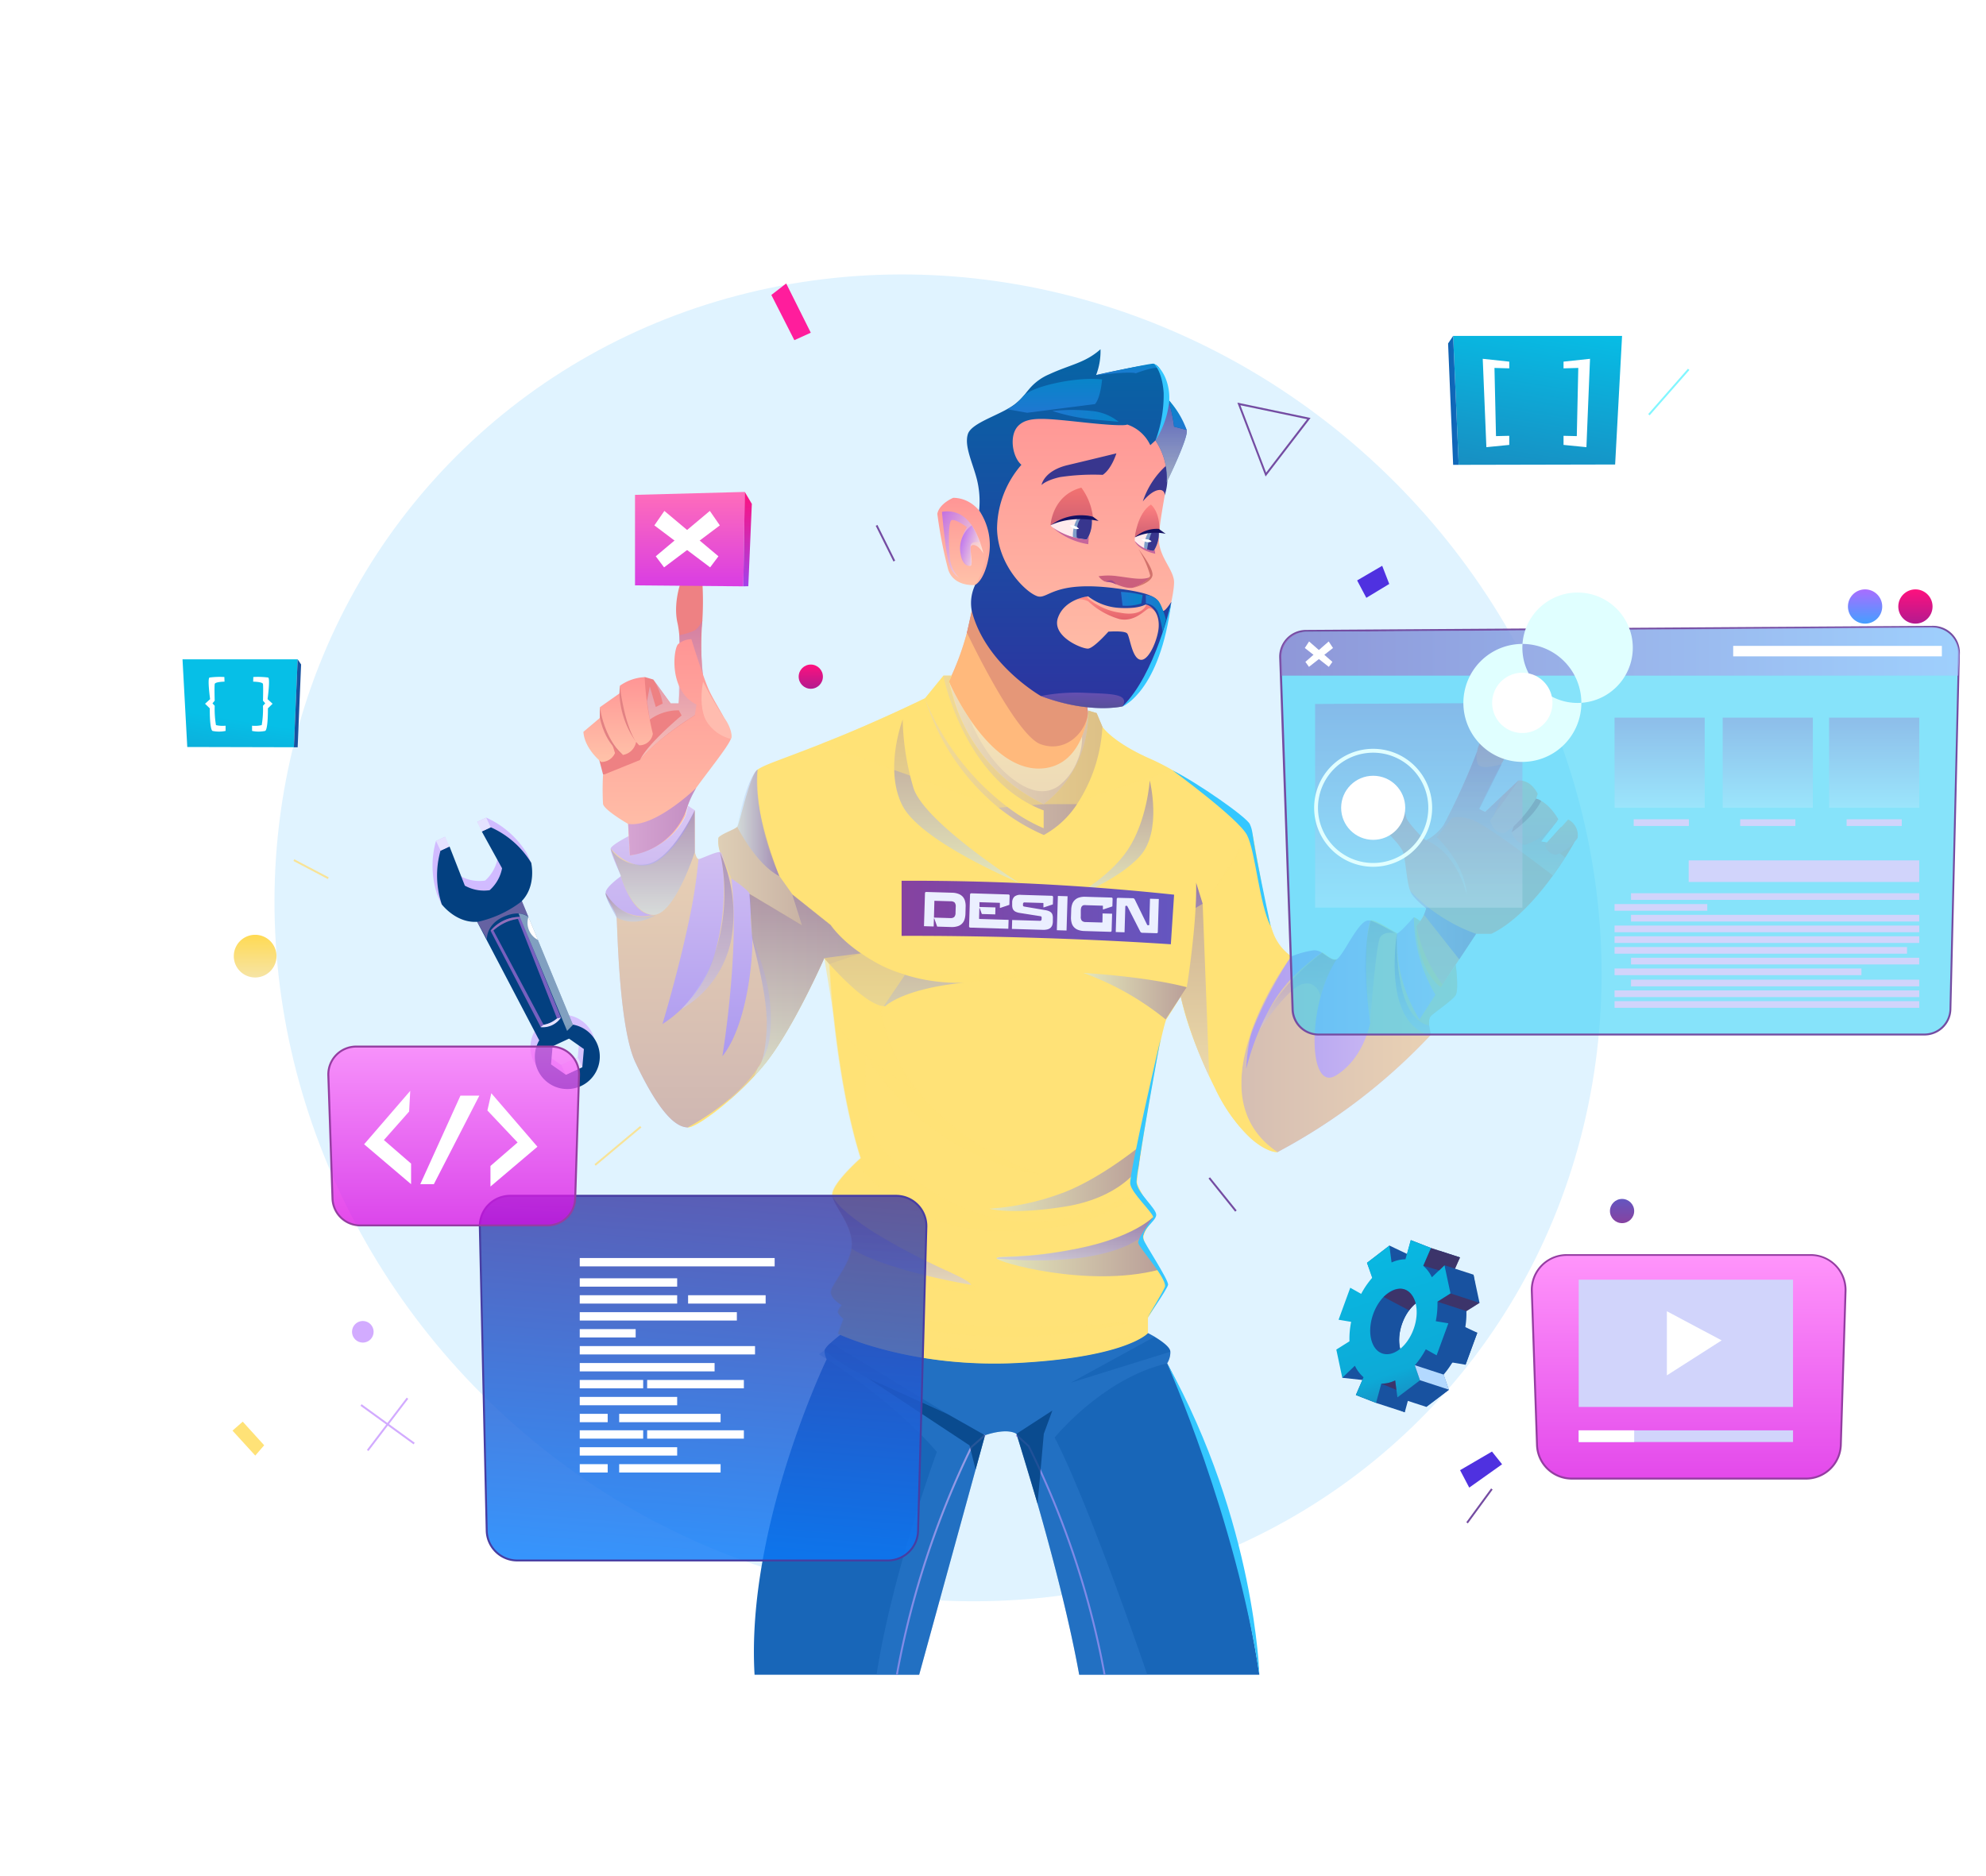 <svg xmlns="http://www.w3.org/2000/svg" xmlns:xlink="http://www.w3.org/1999/xlink" width="334.152" height="315.658" viewBox="0 0 334.152 315.658">
  <defs>
    <linearGradient id="linear-gradient" x1="0.219" y1="1.445" x2="0.219" y2="0.404" gradientUnits="objectBoundingBox">
      <stop offset="0" stop-color="#dbccff"/>
      <stop offset="1" stop-color="#d1bbff"/>
    </linearGradient>
    <linearGradient id="linear-gradient-2" x1="-0.317" y1="2.018" x2="-0.317" y2="0.974" gradientUnits="objectBoundingBox">
      <stop offset="0" stop-color="#b5a6e7"/>
      <stop offset="1" stop-color="#7760bf"/>
    </linearGradient>
    <linearGradient id="linear-gradient-3" x1="-1.307" y1="7.922" x2="-0.203" y2="7.922" gradientUnits="objectBoundingBox">
      <stop offset="0" stop-color="#8b8be0"/>
      <stop offset="1" stop-color="#a177b7"/>
    </linearGradient>
    <linearGradient id="linear-gradient-4" x1="-0.177" y1="3.492" x2="-0.177" y2="2.973" gradientUnits="objectBoundingBox">
      <stop offset="0" stop-color="#fff"/>
      <stop offset="1" stop-color="#a177b7"/>
    </linearGradient>
    <linearGradient id="linear-gradient-5" x1="-0.608" y1="2.023" x2="-0.608" y2="0.943" gradientUnits="objectBoundingBox">
      <stop offset="0"/>
      <stop offset="1" stop-color="#fff"/>
    </linearGradient>
    <linearGradient id="linear-gradient-6" y1="0.501" x2="1" y2="0.501" gradientUnits="objectBoundingBox">
      <stop offset="0" stop-color="#9e8cef"/>
      <stop offset="1" stop-color="#caafee"/>
    </linearGradient>
    <linearGradient id="linear-gradient-7" x1="2.514" y1="0.501" x2="3.514" y2="0.501" xlink:href="#linear-gradient-6"/>
    <linearGradient id="linear-gradient-8" x1="0.498" y1="1" x2="0.498" y2="-0.002" gradientUnits="objectBoundingBox">
      <stop offset="0" stop-color="#d5cdf8"/>
      <stop offset="1" stop-color="#f3edfb"/>
    </linearGradient>
    <linearGradient id="linear-gradient-9" x1="-0.002" y1="0.499" x2="0.999" y2="0.499" gradientUnits="objectBoundingBox">
      <stop offset="0" stop-color="#ccf"/>
      <stop offset="1" stop-color="#755cbb"/>
    </linearGradient>
    <linearGradient id="linear-gradient-10" x1="0" y1="0.5" x2="1" y2="0.5" xlink:href="#linear-gradient-9"/>
    <linearGradient id="linear-gradient-11" x1="0.5" y1="1" x2="0.5" gradientUnits="objectBoundingBox">
      <stop offset="0" stop-color="#9e8cef"/>
      <stop offset="1" stop-color="#dac7f3"/>
    </linearGradient>
    <linearGradient id="linear-gradient-12" y1="0.5" x2="1" y2="0.5" gradientUnits="objectBoundingBox">
      <stop offset="0" stop-color="#a999f1"/>
      <stop offset="1" stop-color="#dac7f3"/>
    </linearGradient>
    <linearGradient id="linear-gradient-13" x1="0.499" y1="1" x2="0.499" gradientUnits="objectBoundingBox">
      <stop offset="0.02" stop-color="#ffc2a9"/>
      <stop offset="1" stop-color="#ff9595"/>
    </linearGradient>
    <linearGradient id="linear-gradient-14" x1="0.497" y1="1" x2="0.497" gradientUnits="objectBoundingBox">
      <stop offset="0" stop-color="#ffeadb"/>
      <stop offset="0.99" stop-color="#c27cb6"/>
    </linearGradient>
    <linearGradient id="linear-gradient-15" x1="0.5" y1="1" x2="0.5" y2="-0.001" xlink:href="#linear-gradient-13"/>
    <linearGradient id="linear-gradient-16" y1="0.5" x2="1" y2="0.5" gradientUnits="objectBoundingBox">
      <stop offset="0.02" stop-color="#d1a1d6"/>
      <stop offset="0.99" stop-color="#bd89c4"/>
    </linearGradient>
    <linearGradient id="linear-gradient-17" x1="0.5" y1="1" x2="0.5" y2="-0.001" xlink:href="#linear-gradient-13"/>
    <linearGradient id="linear-gradient-18" x1="0.501" y1="0.999" x2="0.501" y2="-0.002" xlink:href="#linear-gradient-14"/>
    <linearGradient id="linear-gradient-19" x1="0.5" y1="1" x2="0.5" gradientUnits="objectBoundingBox">
      <stop offset="0" stop-color="#ffb0b0"/>
      <stop offset="0.98" stop-color="#ffc2a9"/>
    </linearGradient>
    <linearGradient id="linear-gradient-20" x1="0.501" y1="1" x2="0.501" y2="0" xlink:href="#linear-gradient-19"/>
    <linearGradient id="linear-gradient-22" y1="0.5" x2="1" y2="0.5" gradientUnits="objectBoundingBox">
      <stop offset="0" stop-color="#ccedff"/>
      <stop offset="1" stop-color="#755cbb"/>
    </linearGradient>
    <linearGradient id="linear-gradient-23" x1="0" y1="0.5" x2="1" y2="0.5" xlink:href="#linear-gradient-22"/>
    <linearGradient id="linear-gradient-24" x1="0" y1="0.502" x2="1" y2="0.502" xlink:href="#linear-gradient-22"/>
    <linearGradient id="linear-gradient-25" x1="0.5" y1="1" x2="0.5" y2="0" xlink:href="#linear-gradient-22"/>
    <linearGradient id="linear-gradient-26" x1="0.5" y1="1" x2="0.5" y2="0" xlink:href="#linear-gradient-22"/>
    <linearGradient id="linear-gradient-27" x1="-0.001" y1="0.5" x2="0.998" y2="0.5" xlink:href="#linear-gradient-22"/>
    <linearGradient id="linear-gradient-28" x1="0.501" y1="1" x2="0.501" y2="0" xlink:href="#linear-gradient-9"/>
    <linearGradient id="linear-gradient-29" x1="0.5" y1="1" x2="0.5" y2="0" xlink:href="#linear-gradient-9"/>
    <linearGradient id="linear-gradient-30" x1="0.5" y1="1" x2="0.5" y2="0" xlink:href="#linear-gradient-9"/>
    <linearGradient id="linear-gradient-31" x1="0.5" y1="0.996" x2="0.5" y2="-0.004" xlink:href="#linear-gradient-22"/>
    <linearGradient id="linear-gradient-32" x1="0.501" y1="1" x2="0.501" y2="0" xlink:href="#linear-gradient-9"/>
    <linearGradient id="linear-gradient-33" x1="0.5" y1="1" x2="0.5" y2="0" xlink:href="#linear-gradient-22"/>
    <linearGradient id="linear-gradient-34" x1="0.501" y1="1" x2="0.501" y2="0" xlink:href="#linear-gradient-22"/>
    <linearGradient id="linear-gradient-35" y1="0.5" x2="1" y2="0.5" gradientUnits="objectBoundingBox">
      <stop offset="0" stop-color="#8642a0"/>
      <stop offset="1" stop-color="#6456c0"/>
    </linearGradient>
    <linearGradient id="linear-gradient-36" x1="0.001" y1="0.499" x2="1" y2="0.499" xlink:href="#linear-gradient-9"/>
    <linearGradient id="linear-gradient-37" x1="0.5" y1="1" x2="0.5" y2="0" xlink:href="#linear-gradient-9"/>
    <linearGradient id="linear-gradient-38" x1="0.5" y1="1" x2="0.5" y2="0" xlink:href="#linear-gradient-9"/>
    <linearGradient id="linear-gradient-39" x1="0.5" y1="0.999" x2="0.5" y2="0" xlink:href="#linear-gradient-9"/>
    <linearGradient id="linear-gradient-40" x1="0.5" y1="1" x2="0.5" y2="0.001" xlink:href="#linear-gradient-13"/>
    <linearGradient id="linear-gradient-41" x1="0.5" y1="0.999" x2="0.5" y2="0" xlink:href="#linear-gradient-13"/>
    <linearGradient id="linear-gradient-42" x1="0.471" y1="0.933" x2="0.517" y2="0.115" gradientUnits="objectBoundingBox">
      <stop offset="0" stop-color="#e1616a"/>
      <stop offset="1" stop-color="#ff8883"/>
    </linearGradient>
    <linearGradient id="linear-gradient-43" x1="0.501" y1="1" x2="0.501" gradientUnits="objectBoundingBox">
      <stop offset="0" stop-color="#cf6074"/>
      <stop offset="1" stop-color="#f37270"/>
    </linearGradient>
    <linearGradient id="linear-gradient-44" x1="0.499" y1="1" x2="0.499" gradientUnits="objectBoundingBox">
      <stop offset="0" stop-color="#cf6074"/>
      <stop offset="1" stop-color="#ff817f"/>
    </linearGradient>
    <linearGradient id="linear-gradient-45" x1="0.5" y1="1" x2="0.5" gradientUnits="objectBoundingBox">
      <stop offset="0" stop-color="#2e33a0"/>
      <stop offset="1" stop-color="#0665a5"/>
    </linearGradient>
    <linearGradient id="linear-gradient-46" x1="0.501" y1="1" x2="0.501" gradientUnits="objectBoundingBox">
      <stop offset="0" stop-color="#ffeadb"/>
      <stop offset="0.99" stop-color="#8860c7"/>
    </linearGradient>
    <linearGradient id="linear-gradient-47" x1="0.5" y1="0.999" x2="0.5" y2="0.005" gradientUnits="objectBoundingBox">
      <stop offset="0" stop-color="#776d7e"/>
      <stop offset="1" stop-color="#9d68c2"/>
    </linearGradient>
    <linearGradient id="linear-gradient-48" x1="0.5" y1="0.993" x2="0.5" y2="-0.001" gradientUnits="objectBoundingBox">
      <stop offset="0" stop-color="#1f77d1"/>
      <stop offset="1" stop-color="#0686c9"/>
    </linearGradient>
    <linearGradient id="linear-gradient-49" x1="0.5" y1="1.001" x2="0.5" y2="0" xlink:href="#linear-gradient-48"/>
    <linearGradient id="linear-gradient-50" x1="0.5" y1="1" x2="0.5" y2="0" xlink:href="#linear-gradient-48"/>
    <linearGradient id="linear-gradient-51" x1="0.805" y1="0.799" x2="-0.138" y2="0.078" gradientUnits="objectBoundingBox">
      <stop offset="0" stop-color="#ffeadb"/>
      <stop offset="0.99" stop-color="#b060f4"/>
    </linearGradient>
    <linearGradient id="linear-gradient-52" x1="0.967" y1="0.812" x2="0.004" y2="0.231" xlink:href="#linear-gradient-51"/>
    <linearGradient id="linear-gradient-53" x1="0" y1="0.498" x2="1" y2="0.498" xlink:href="#linear-gradient-48"/>
    <linearGradient id="linear-gradient-54" x1="0.002" y1="0.503" x2="0.994" y2="0.503" xlink:href="#linear-gradient-48"/>
    <linearGradient id="linear-gradient-55" x1="0" y1="0.497" x2="1" y2="0.497" xlink:href="#linear-gradient-48"/>
    <linearGradient id="linear-gradient-56" y1="0.5" x2="1" y2="0.5" gradientUnits="objectBoundingBox">
      <stop offset="0" stop-color="#9d68c2"/>
      <stop offset="1" stop-color="#aec2ff"/>
    </linearGradient>
    <linearGradient id="linear-gradient-57" x1="0.5" y1="1" x2="0.5" gradientUnits="objectBoundingBox">
      <stop offset="0" stop-color="#ccedff"/>
      <stop offset="1" stop-color="#9d68c2"/>
    </linearGradient>
    <linearGradient id="linear-gradient-58" x1="0.5" x2="0.5" y2="0" xlink:href="#linear-gradient-57"/>
    <linearGradient id="linear-gradient-61" x1="0.5" y1="1" x2="0.5" gradientUnits="objectBoundingBox">
      <stop offset="0" stop-color="#d93de3"/>
      <stop offset="1" stop-color="#ff6dba"/>
    </linearGradient>
    <linearGradient id="linear-gradient-62" x1="0.5" y1="1" x2="0.5" gradientUnits="objectBoundingBox">
      <stop offset="0" stop-color="#a242ea"/>
      <stop offset="1" stop-color="#fe117e"/>
    </linearGradient>
    <linearGradient id="linear-gradient-63" x1="0.434" y1="1.055" x2="0.548" y2="-0.06" gradientUnits="objectBoundingBox">
      <stop offset="0" stop-color="#067eff"/>
      <stop offset="1" stop-color="#3e37a0"/>
    </linearGradient>
    <linearGradient id="linear-gradient-64" x1="0.5" y1="1" x2="0.5" gradientUnits="objectBoundingBox">
      <stop offset="0" stop-color="#459fff"/>
      <stop offset="1" stop-color="#a96dff"/>
    </linearGradient>
    <filter id="Path_3210" x="301.919" y="90.177" width="23.766" height="23.766" filterUnits="userSpaceOnUse">
      <feOffset dy="8" input="SourceAlpha"/>
      <feGaussianBlur stdDeviation="3" result="blur"/>
      <feFlood flood-opacity="0.161"/>
      <feComposite operator="in" in2="blur"/>
      <feComposite in="SourceGraphic"/>
    </filter>
    <linearGradient id="linear-gradient-65" x1="0.5" x2="0.5" y2="1" gradientUnits="objectBoundingBox">
      <stop offset="0" stop-color="#ffda53"/>
      <stop offset="1" stop-color="#f6e4a5"/>
    </linearGradient>
    <linearGradient id="linear-gradient-66" x1="0.5" y1="1" x2="0.5" gradientUnits="objectBoundingBox">
      <stop offset="0" stop-color="#b31a8f"/>
      <stop offset="1" stop-color="#fe117e"/>
    </linearGradient>
    <filter id="Ellipse_240" x="310.387" y="90.177" width="23.766" height="23.766" filterUnits="userSpaceOnUse">
      <feOffset dy="8" input="SourceAlpha"/>
      <feGaussianBlur stdDeviation="3" result="blur-2"/>
      <feFlood flood-opacity="0.161"/>
      <feComposite operator="in" in2="blur-2"/>
      <feComposite in="SourceGraphic"/>
    </filter>
    <linearGradient id="linear-gradient-68" x1="0.5" y1="1" x2="0.5" y2="0" xlink:href="#linear-gradient-35"/>
    <linearGradient id="linear-gradient-69" x1="0.5" y1="1" x2="0.5" y2="-0.001" gradientUnits="objectBoundingBox">
      <stop offset="0" stop-color="#d906e3"/>
      <stop offset="1" stop-color="#ff6df9"/>
    </linearGradient>
    <linearGradient id="linear-gradient-70" x1="0.5" y1="1" x2="0.5" y2="0" xlink:href="#linear-gradient-69"/>
    <linearGradient id="linear-gradient-71" x1="1.126" y1="0.032" x2="0.959" y2="-0.982" gradientUnits="objectBoundingBox">
      <stop offset="0" stop-color="#1852a0"/>
      <stop offset="1" stop-color="#067ed3"/>
    </linearGradient>
    <linearGradient id="linear-gradient-72" x1="0.982" y1="0.095" x2="0.982" y2="-0.879" xlink:href="#linear-gradient-71"/>
    <linearGradient id="linear-gradient-73" x1="0.165" y1="1.104" x2="-0.151" y2="-0.222" gradientUnits="objectBoundingBox">
      <stop offset="0" stop-color="#188dc1"/>
      <stop offset="0.15" stop-color="#0daad7"/>
      <stop offset="1" stop-color="#06bfe7"/>
    </linearGradient>
    <linearGradient id="linear-gradient-74" x1="0.353" y1="1.113" x2="0.61" y2="-0.138" gradientUnits="objectBoundingBox">
      <stop offset="0" stop-color="#188dc1"/>
      <stop offset="1" stop-color="#06bfe7"/>
    </linearGradient>
    <linearGradient id="linear-gradient-75" x1="-0.935" y1="0.969" x2="2.116" y2="0.036" xlink:href="#linear-gradient-71"/>
    <linearGradient id="linear-gradient-76" x1="4.059" y1="2.723" x2="4.316" y2="1.473" xlink:href="#linear-gradient-74"/>
    <linearGradient id="linear-gradient-77" x1="42.335" y1="2.579" x2="45.399" y2="1.647" xlink:href="#linear-gradient-71"/>
  </defs>
  <g id="Group_2927" data-name="Group 2927" transform="translate(-4.756 -9.645)">
    <path id="Path_3083" data-name="Path 3083" d="M148.118,195.972q0-.239.232-.232l4.321.129a3.1,3.1,0,0,1,1.09.2,1.864,1.864,0,0,1,.716.477,1.819,1.819,0,0,1,.381.735,3.153,3.153,0,0,1,.1.948l-.032,1.193a3.509,3.509,0,0,1-.155.942,1.719,1.719,0,0,1-1.167,1.148,3.34,3.34,0,0,1-1.1.129l-2.328-.071-.484-1.367h-.058l-.045,1.348-1.632-.052Zm1.509,4.082,2.767.084a.9.9,0,0,0,.645-.187,1.032,1.032,0,0,0,.219-.722l.032-.967a1.09,1.09,0,0,0-.174-.742.98.98,0,0,0-.645-.213l-2.644-.077a.1.1,0,0,0-.09,0,.116.116,0,0,0,0,.077Z" transform="translate(-59.182 -35.99)" fill="#f1f1f4"/>
    <path id="Path_3084" data-name="Path 3084" d="M161.454,198.551H161.4l-.052,1.728a.1.1,0,0,0,.1.116l4.876.135-.045,1.5-6.4-.206a.213.213,0,0,1-.226-.245l.161-5.295a.213.213,0,0,1,.239-.232l6.2.193c.155,0,.232.084.226.245l-.045,1.5-1.528.516h-.065v-.774c0-.058,0-.084-.077-.084l-3.27-.1a.116.116,0,0,0-.09,0,.173.173,0,0,0,0,.077v.722l2.689.077v1.174l-2.257-.065Z" transform="translate(-63.335 -36.099)" fill="#f1f1f4"/>
    <path id="Path_3085" data-name="Path 3085" d="M176.256,198.606h-.064v-.645c0-.064,0-.1-.09-.1l-3.044-.09a.271.271,0,0,0-.232.064.3.3,0,0,0-.071.2v.142a.3.3,0,0,0,.045.219.49.49,0,0,0,.213.077l3.566.606a2.342,2.342,0,0,1,.574.168,1.128,1.128,0,0,1,.38.271.864.864,0,0,1,.2.406,2.154,2.154,0,0,1,.052.568v.458a2.012,2.012,0,0,1-.1.645,1.148,1.148,0,0,1-.3.451,1.29,1.29,0,0,1-.535.264,2.709,2.709,0,0,1-.8.071l-5.159-.155.045-1.5,4.6.135c.142,0,.232,0,.277-.064a.426.426,0,0,0,.077-.264v-.155a.277.277,0,0,0-.045-.213.3.3,0,0,0-.193-.084l-3.444-.542a2.526,2.526,0,0,1-.593-.161,1.057,1.057,0,0,1-.4-.264.941.941,0,0,1-.219-.393,1.78,1.78,0,0,1-.052-.548v-.406a1.335,1.335,0,0,1,.368-.961,1.516,1.516,0,0,1,1.116-.31l5.159.155a.226.226,0,0,1,.239.264l-.039,1.187Z" transform="translate(-67.327 -36.257)" fill="#f1f1f4"/>
    <path id="Path_3086" data-name="Path 3086" d="M182.57,202.546l.174-5.766,1.632.052L184.2,202.6Z" transform="translate(-71.474 -36.359)" fill="#f1f1f4"/>
    <path id="Path_3087" data-name="Path 3087" d="M191.57,200.383a1.888,1.888,0,0,0,0-.271v-.31l1.612.045-.084,2.831c0,.148-.071.219-.206.219l-4.34-.135a3.328,3.328,0,0,1-1.09-.193,1.748,1.748,0,0,1-1.1-1.219,3.373,3.373,0,0,1-.1-.948l.039-1.187a3.108,3.108,0,0,1,.155-.948,1.69,1.69,0,0,1,.426-.7,1.805,1.805,0,0,1,.742-.439,3.141,3.141,0,0,1,1.1-.129l4.321.129c.155,0,.226.084.219.245l-.032,1.245-1.535.51h-.064v-.555c0-.052,0-.077-.071-.077l-2.754-.084a1.47,1.47,0,0,0-.4,0,.548.548,0,0,0-.271.142.645.645,0,0,0-.161.277,1.684,1.684,0,0,0-.058.439l-.032,1.019a1.032,1.032,0,0,0,.174.735.909.909,0,0,0,.645.226l2.734.077c.058,0,.09,0,.09-.09Z" transform="translate(-72.787 -36.434)" fill="#f1f1f4"/>
    <path id="Path_3088" data-name="Path 3088" d="M200.758,197.331a.374.374,0,0,1,.393.239l2.057,4.211a.187.187,0,0,0,.148.1h.09a.11.11,0,0,0,.129-.123l.129-4.34,1.483.045-.168,5.54a.194.194,0,0,1-.226.219l-2.348-.071a.477.477,0,0,1-.245-.052.464.464,0,0,1-.155-.187l-2.135-4.2a.168.168,0,0,0-.148-.1h-.084a.114.114,0,0,0-.129.123l-.129,4.334-1.483-.045.168-5.534a.2.2,0,0,1,.226-.226Z" transform="translate(-76.932 -36.53)" fill="#f1f1f4"/>
    <ellipse id="Ellipse_235" data-name="Ellipse 235" cx="108.572" cy="114.631" rx="108.572" ry="114.631" transform="translate(4.756 163.19) rotate(-45)" fill="#e0f3ff"/>
    <path id="Path_3089" data-name="Path 3089" d="M146.376,182.322a15.362,15.362,0,0,0-6.81-5.972l-1.516.7,3.418,6.2a6.662,6.662,0,0,1-2.09,3.689h0a6.669,6.669,0,0,1-4.173-.761l-2.58-6.6-1.522.709a15.35,15.35,0,0,0,.219,9.029s.645,1.49.755,1.625c.606.7,2.167,1.509,5.2,1.322l10.467,19.974a5.469,5.469,0,1,0,5.65-2.638l-8.578-20.8c2.038-2.154,2.47-3.87,2.315-4.831A17.618,17.618,0,0,0,146.376,182.322Zm8.59,34.381-2.767,1.29-2.5-1.748.264-3.044,2.767-1.29,2.5,1.748Z" transform="translate(-52.997 -29.105)" fill="url(#linear-gradient)"/>
    <path id="Path_3090" data-name="Path 3090" d="M147.549,184.839a15.317,15.317,0,0,0-6.8-5.979l-1.516.709,3.412,6.191a6.591,6.591,0,0,1-2.09,3.689h0a6.643,6.643,0,0,1-4.173-.767l-2.58-6.591-1.516.709a15.375,15.375,0,0,0,.213,9.029s2.367,3.167,5.953,2.941L148.9,214.712a5.463,5.463,0,1,0,5.65-2.644l-8.584-20.793C148.464,188.682,147.549,184.839,147.549,184.839Zm8.6,34.381-2.767,1.29-2.5-1.748.264-3.044,2.767-1.29,2.5,1.754Z" transform="translate(-53.415 -29.996)" fill="#034080"/>
    <rect id="Rectangle_83" data-name="Rectangle 83" width="1.67" height="1.793" transform="translate(78.127 151.173) rotate(-25.04)" fill="#e5e2ff"/>
    <rect id="Rectangle_84" data-name="Rectangle 84" width="1.67" height="1.793" transform="translate(85.05 147.951) rotate(-25.04)" fill="#e5e2ff"/>
    <rect id="Rectangle_85" data-name="Rectangle 85" width="3.057" height="1.793" transform="translate(99.203 188.893) rotate(-25.04)" fill="#e5e2ff"/>
    <path id="Path_3091" data-name="Path 3091" d="M145.66,204.575l8.442,16.214a4.115,4.115,0,0,0,3.405-1.593l-6.869-16.955A6.507,6.507,0,0,0,145.66,204.575Zm11.183,14.762a4.967,4.967,0,0,1-1.09.716,4.192,4.192,0,0,1-1.167.348l-8.449-15.891a8.867,8.867,0,0,1,2.032-1.335,7.1,7.1,0,0,1,2.09-.613Z" transform="translate(-58.369 -38.298)" fill="url(#linear-gradient-2)"/>
    <path id="Path_3092" data-name="Path 3092" d="M161.48,228.675l.645-.135a3.637,3.637,0,0,1-3.405,1.593l.5-.393A4.6,4.6,0,0,0,161.48,228.675Z" transform="translate(-63.006 -47.636)" fill="#e5e2ff"/>
    <path id="Path_3093" data-name="Path 3093" d="M145.66,204.585l.49-.064a7.842,7.842,0,0,1,4.121-1.935l.368-.316a6.372,6.372,0,0,0-4.979,2.328Z" transform="translate(-58.369 -38.308)" opacity="0.62" fill="url(#linear-gradient-3)"/>
    <path id="Path_3094" data-name="Path 3094" d="M142.19,201.636a18.658,18.658,0,0,0,7.52-3.5l1.1,2.657s-1.245-1.232-3.973-.116c-3.192,1.29-3.018,3.87-3.018,3.87Z" transform="translate(-57.137 -36.842)" opacity="0.62" fill="url(#linear-gradient-4)"/>
    <path id="Path_3095" data-name="Path 3095" d="M154.634,201.944a3.225,3.225,0,0,0-1.664-.574l8.165,19.754.987-1.019Z" transform="translate(-60.964 -37.989)" opacity="0.5" fill="url(#linear-gradient-5)"/>
    <path id="Path_3096" data-name="Path 3096" d="M155.471,202.26a3.236,3.236,0,0,0,1.606,3.87Z" transform="translate(-61.802 -38.305)" fill="#fff"/>
    <path id="Path_3097" data-name="Path 3097" d="M299.41,368.328H269.1c-3.173-17.62-10.551-40.547-10.551-40.547-1.793-1.064-5.295.245-5.295.245l-11.08,40.3H214.479c-1.47-24.869,12.138-53.1,12.138-53.1h0a3.051,3.051,0,0,1-.361-1.541,3.663,3.663,0,0,1,1.032-1.2c.748-.684,1.638-1.367,1.638-1.367l51.665-.322s.522.264,1.187.645h0c1.129.684,2.657,1.741,2.657,2.515a3.528,3.528,0,0,1-.522,1.935v.032C294.966,336.823,299.41,368.328,299.41,368.328Z" transform="translate(-82.765 -76.844)" fill="#1866b8"/>
    <path id="Path_3098" data-name="Path 3098" d="M251.746,377.73l-.316-.052a148.329,148.329,0,0,1,12.557-38.361l.039-.045,2.283-1.993.206.245-2.251,1.973A148.554,148.554,0,0,0,251.746,377.73Z" transform="translate(-95.924 -86.246)" fill="url(#linear-gradient-6)"/>
    <path id="Path_3099" data-name="Path 3099" d="M297.475,377.73a145.8,145.8,0,0,0-12.757-38.4l-2.019-1.806.219-.245,2.07,1.877a145.529,145.529,0,0,1,12.8,38.522Z" transform="translate(-107.027 -86.246)" fill="url(#linear-gradient-7)"/>
    <path id="Path_3100" data-name="Path 3100" d="M290.462,313.973a3.527,3.527,0,0,1-.522,1.935v.032C279.182,318.372,271,328.413,271,328.413c5.843,11.222,15.594,39.915,15.594,39.915h-11.46c-3.173-17.62-10.551-40.547-10.551-40.547-1.793-1.064-5.295.245-5.295.245l-11.08,40.3h-7.172c2.58-16.884,10.145-37.5,10.145-37.5-7.449-8.674-18.529-15.6-18.529-15.6h0l-1.29-.826.954-.716c4.792,4.6,20.244,10.6,20.722,10.79l-19.69-11.989c.748-.684,1.638-1.367,1.638-1.367l51.665-.322s.522.264,1.187.645l-14.111,7.739Z" transform="translate(-88.798 -76.844)" fill="#3985d5" opacity="0.32"/>
    <path id="Path_3101" data-name="Path 3101" d="M217.57,298.015l6.037-3.915-1.438,3.915-1.051,11.776Z" transform="translate(-41.788 -47.078)" fill="#034080" opacity="0.76"/>
    <path id="Path_3102" data-name="Path 3102" d="M198.5,295.259l-6.282-3.554L178.77,285.65l17.123,11.312,1.025,4.063Z" transform="translate(-28.011 -44.078)" fill="#034080" opacity="0.76"/>
    <path id="Path_3103" data-name="Path 3103" d="M288.539,139.662c.039.277.071.426.071.426a36.936,36.936,0,0,1-1.071,3.65,29.667,29.667,0,0,1-4.018,7.817,15.385,15.385,0,0,1-1.754,2.051c-9.41-2.954-14.047-12.157-15.827-16.768a.23.23,0,0,1,0-.071c-.342-.864-.568-1.561-.709-2.012h0c-.11-.361-.161-.561-.161-.561l.116-.239v-.032c.155-.322.31-.645.451-.967a45.9,45.9,0,0,0,2.58-7.2c.458-1.69.7-2.992.819-3.683.058-.355.084-.548.084-.548l4.386,2.315,15.111,8a24.862,24.862,0,0,0-.322,3.831c0,.806,0,1.528.058,2.141.045.748.123,1.341.181,1.728h0A.44.44,0,0,0,288.539,139.662Z" transform="translate(-100.767 -9.637)" fill="#fe9083"/>
    <path id="Path_3104" data-name="Path 3104" d="M284.447,161.5a12.962,12.962,0,0,1-3.121,2.283l-.077.045-.09-.052h0c-.329-.2-1.451-.89-2.96-2.025-3.947-2.973-10.538-8.984-12.421-17.084h0a20.082,20.082,0,0,1-.452-2.96h0c0-.264-.039-.529-.045-.8a41.552,41.552,0,0,0,3.579,6.4c2.67,3.908,6.675,8.171,11.46,8.2,4.141,0,6.262-2.805,7.339-5.417a14.778,14.778,0,0,0,.871-2.967c.045-.232.077-.439.11-.613h0a.564.564,0,0,1,.032-.239c.039-.29.052-.458.052-.458S290.252,155.653,284.447,161.5Z" transform="translate(-100.842 -16.522)" fill="url(#linear-gradient-8)"/>
    <path id="Path_3105" data-name="Path 3105" d="M284.444,161.506a12.963,12.963,0,0,1-3.121,2.283h-.174c-.329-.2-1.451-.89-2.96-2.025-3.947-2.973-10.538-8.984-12.421-17.084h0a20.078,20.078,0,0,1-.451-2.96h0c0-.264-.039-.529-.045-.8a41.555,41.555,0,0,0,3.579,6.4s2.58,7.159,8.242,10.706c2.825,1.774,4.966,1.516,6.54.471a9.732,9.732,0,0,0,3.192-4.218,9.92,9.92,0,0,0,.826-3.6v-.58a14.782,14.782,0,0,0,.871-2.967c.045-.232.077-.439.11-.613h0a.565.565,0,0,1,.032-.239c.039-.29.052-.458.052-.458S290.248,155.657,284.444,161.506Z" transform="translate(-100.838 -16.525)" opacity="0.5" fill="url(#linear-gradient-9)"/>
    <path id="Path_3106" data-name="Path 3106" d="M293.19,219.416l-.1.052c-.529.065-2.173-.3-4.328-2.161h0a27.52,27.52,0,0,1-6.133-8.539c-4.321-8.636-5.559-14.4-5.759-15.407v-.155l-2.522,4c-1.709,5.159-4.947,26.41-4.889,27.326s2.87,5.379,2.812,5.927h0c-.077.555-1.341,1.774-1.7,3.1-.245.884,1.47,3.67,2.676,5.753h0a8.468,8.468,0,0,1,1.109,2.309c0,.974-3.057,5.74-3.057,5.74v2.58l-.045.045-.142.129-.116.1c-1.161.916-6.082,3.915-21.457,4.74-18.219.974-30.357-4.889-30.357-4.889l.916-2.509s-.851-.729-.916-1.1.645-1.225.645-1.225-1.832-.974-1.832-2.2,3.67-5,3.547-8.249-2.934-6.107-3.3-7.939S223,220.493,223,220.493c-4.4-13.931-5.256-32.627-5.256-32.627l-.909-1.038s-5.256,11.976-10.022,17.839c-.568.7-1.167,1.387-1.786,2.051a52.24,52.24,0,0,1-4.1,3.966c-3.3,2.876-6.3,4.766-7.062,4.618-1.225-.245-6.114-9.9-5.888-19.8.1-4.708,2.941-9.977,5.888-14.189.316-.451.645-.9.954-1.329a67.648,67.648,0,0,1,5.056-6.095c.374-.4.587-.613.587-.613s-.645-2.161-1.129-4.037a1.032,1.032,0,0,0-.032-.135.234.234,0,0,0,0-.064.2.2,0,0,0,0-.045,5.69,5.69,0,0,1-.284-2.4c.406-.645,2.773-1.387,3.179-1.87s2.115-8.719,3.418-9.616,3.45-1.483,10.783-4.366l1.116-.439c8.223-3.257,16.291-7.21,16.291-7.21l3.1-3.805h1.38l-.451.967v.032c.219.98.471,1.935.755,2.818a.23.23,0,0,0,0,.071,28.726,28.726,0,0,0,15.188,17.755,19.019,19.019,0,0,0,7.462-14.537v-1.225l1.425.426.974,2.322s1.651,2.58,8.191,5.443a38.907,38.907,0,0,1,3.592,1.838c5.985,3.4,12.641,8.655,13.15,9.771a3.618,3.618,0,0,1,.174.555h0c.7,2.76,2.148,13.1,3.489,16.768a8.448,8.448,0,0,0,3.134,4.231h0a4.907,4.907,0,0,0,1.251.645q.155.851.29,1.683C299.723,206.576,294.4,218.578,293.19,219.416Z" transform="translate(-73.391 -15.946)" fill="#ffe277"/>
    <path id="Path_3107" data-name="Path 3107" d="M226.774,194.737l-5.314,1.786-.851-.993s-5.256,11.976-10.022,17.839c-.568.7-1.167,1.387-1.786,2.051a52.242,52.242,0,0,1-4.1,3.966l-4.05-17.458-2.057-13.253a67.642,67.642,0,0,1,5.056-6.095c.374-.4.587-.613.587-.613s-.645-2.161-1.129-4.037a1.036,1.036,0,0,0-.032-.135.234.234,0,0,0,0-.064.2.2,0,0,0,0-.045,5.69,5.69,0,0,1-.284-2.4c.406-.645,2.773-1.387,3.179-1.87s2.115-8.719,3.418-9.616c0,0-.851,7.9,3.67,17.923l2.2,3.1,6.449,5.159A19.8,19.8,0,0,0,226.774,194.737Z" transform="translate(-77.163 -24.649)" opacity="0.5" fill="url(#linear-gradient-10)"/>
    <path id="Path_3108" data-name="Path 3108" d="M203.266,212.388c-1.142,8.468-13.763,14.988-13.763,14.988-2.812,0-5.953-4.889-8.8-10.919s-3.025-23.353-3.173-24.424-1.741-3.225-1.838-4.128,2.58-2.812,2.58-2.812V185c-.277-.593-1.838-3.941-1.728-4.553s3.109-2.135,3.109-2.135l.187,3.3s6.952-1.29,9.306-6.7l.413-1.651,1.161.774v7.094s.239,1.1.606,1.1,3.076-1.354,3.644-1.167,1.135,3.979,1.9,4.463,2.773,1.9,3.076,2.58a12.252,12.252,0,0,1,.161,2.676,27.343,27.343,0,0,0,.264,4.476C200.744,197.129,204.407,203.914,203.266,212.388Z" transform="translate(-69.03 -28.008)" fill="url(#linear-gradient-11)"/>
    <path id="Path_3109" data-name="Path 3109" d="M377.588,215.473c-.568.9-3.418,2.773-4.153,3.508s0,3.141,0,3.141a98.9,98.9,0,0,1-25.72,19.7l-.1.052c-7.52-5.056-6.875-13.382-4.379-20.4a52.946,52.946,0,0,1,6.656-12.5h0a15.742,15.742,0,0,1,3.818-1.058,2.315,2.315,0,0,1,1.412.439c.916.568,1.69,1.464,2.438,1.09,1.1-.555,3.566-6.378,5.237-6.54,1.167-.11,2.786,1.077,3.87,1.754.471.3.838.5,1.019.445.645-.161,2.689-2.651,2.857-2.715s1.109.645,1.109.645l-.645.826a22.573,22.573,0,0,0,4.366,9.784l2.238-3.276S378.162,214.577,377.588,215.473Z" transform="translate(-127.916 -38.349)" fill="url(#linear-gradient-12)"/>
    <path id="Path_3110" data-name="Path 3110" d="M290.3,139.719a.676.676,0,0,1-.032.252,4.967,4.967,0,0,1-.122.516h0c-.767,2.844-3.87,5.753-7.784,4.353-4.276-1.528-12.415-18.768-12.415-18.768l.819-3.683,19.348,15.736.213,1.49Z" transform="translate(-102.5 -9.946)" fill="#cb4d7a"/>
    <path id="Path_3111" data-name="Path 3111" d="M191.692,132.372a48.018,48.018,0,0,1-.645-11.325,52.238,52.238,0,0,0-.135-10.267,2.651,2.651,0,0,0-2.025,0c-.858.49-2.851,5.463-1.935,9.455s.206,13.544.206,13.544H185.81l-2.934-4.031-1.425-.413s-8.2,7.739-8.081,12.344l1.071,4.1,10.106-.348,6.572-7.488Z" transform="translate(-68.207 -5.752)" fill="#ee8183"/>
    <path id="Path_3112" data-name="Path 3112" d="M180.19,139.69a52.386,52.386,0,0,0,1.38,9.532,2.283,2.283,0,0,1-2.3,1.935l-.516-.58a2.687,2.687,0,0,1-2.231,2.2L174.746,151l.458,1.464a2.509,2.509,0,0,1-2.322,1.5s-2.812-2.2-2.992-5.076l2.78-2.348V144.74l3.3-2.322.064-1.29A7.791,7.791,0,0,1,180.19,139.69Z" transform="translate(-66.972 -16.088)" fill="url(#linear-gradient-13)"/>
    <path id="Path_3113" data-name="Path 3113" d="M195.195,124.67a4.625,4.625,0,0,1-1.2,1.748,10.222,10.222,0,0,1-2.735.864l-.09,11.519h-1.348l-2.934-4.031a10.572,10.572,0,0,1,1.58,4.031l-1.161.568-1.006-3.45-.477,2.483.471,3.1a8.139,8.139,0,0,1,4.889-1.561l.471.858s-5.688,4.714-7,7.494c0,0,2.812-3.573,9.229-7.513l.606-1.89.813-4.515S194.5,127.843,195.195,124.67Z" transform="translate(-72.213 -10.755)" opacity="0.6" fill="url(#linear-gradient-14)"/>
    <path id="Path_3114" data-name="Path 3114" d="M196.471,146.561c-.529,1.587-6.069,8.184-6.681,9.616a19.348,19.348,0,0,0-.98,3.3c-2.722,5.92-9.332,6.7-9.332,6.7l-.3-5.314s-3.541-2.038-4.14-3.154h0l-.071-.187a44.374,44.374,0,0,1,0-4.889l6.2-2.509c2.689-3.483,9.229-7.513,9.229-7.513l.3-1.825c-4.7-2.309-3.908-9.293-3.115-10.151a3.483,3.483,0,0,1,2.257-.851s1.716,5.617,2.812,8.249S197,144.975,196.471,146.561Z" transform="translate(-68.749 -12.57)" fill="url(#linear-gradient-15)"/>
    <path id="Path_3115" data-name="Path 3115" d="M179.354,141.87s.69,6.417,2.722,9.474a14.956,14.956,0,0,1-2.786-8.158Z" transform="translate(-70.31 -16.862)" fill="#e28183"/>
    <path id="Path_3116" data-name="Path 3116" d="M174.18,147.51s.645,5.159,3.87,8.036c0,0-2.818-1.406-3.87-6.23Z" transform="translate(-68.495 -18.865)" fill="#e28183"/>
    <path id="Path_3117" data-name="Path 3117" d="M193.018,168.59s-6.985,6.785-11.448,6.049l.3,5.314a11.789,11.789,0,0,0,9.719-8.384A20.349,20.349,0,0,1,193.018,168.59Z" transform="translate(-71.119 -26.35)" opacity="0.91" fill="url(#linear-gradient-16)"/>
    <path id="Path_3118" data-name="Path 3118" d="M407.508,169.488s-6.417,11.731-13.931,15.336H391l-5.927,8.984s-3.831-2.406-4.115-10.319a7.2,7.2,0,0,0,1.683-2.967,11.921,11.921,0,0,1-2.689-2.883c-.574-1.219-.774-4.889-1.18-6.4s-3.87-4.643-4.644-5.05a20.891,20.891,0,0,0-4.276-.613s-.49-1.29,0-1.87,5.946-2.735,8.919-.7a13.4,13.4,0,0,0,.529,2.367c.329.813,2.934,3.7,3.341,3.7a8.347,8.347,0,0,0,2.934-2.58,115.174,115.174,0,0,0,5.637-12.46.319.319,0,0,1,0-.084.754.754,0,0,1,.039-.129.591.591,0,0,0,0-.084s0,0,0-.032c.735-2.483,5.011-7.249,7.294-8.552a1.348,1.348,0,0,1,1.5.974,53.406,53.406,0,0,1-3.747,8.313c-.322.522-.645,1.135-1.032,1.793h0c-1.632,3-3.47,6.927-3.734,7.5l-.032.071,1.019.522,2.754-2.612,2.825-2.676,6.482,6.843-.645.813-2.025,2.58,1.025.187,2.386-2.638Z" transform="translate(-137.894 -18.026)" fill="url(#linear-gradient-17)"/>
    <path id="Path_3119" data-name="Path 3119" d="M413.147,176.9l-2.051,3.012s-11.235-8.661-13.679-9.416-3.341-.245-3.341-.245l-2.522,3.225s4.644,4.115,5.05,9.674c0,0-1.548-7-6.8-9.126a8.346,8.346,0,0,0,2.934-2.58,115.163,115.163,0,0,0,5.637-12.46,3.225,3.225,0,0,0,.1,2.2c.555,1.025,3.818.058,4.011,0h0l-3.741,7.5-.032.071,1.019.522,2.754-2.612-1.38,3.225,10.048,1.774-2.025,2.58,1.025.187Z" transform="translate(-145.055 -22.938)" opacity="0.6" fill="url(#linear-gradient-18)"/>
    <path id="Path_3120" data-name="Path 3120" d="M411.218,166.655s1.935-.284,3.225,2.244l-.284.813s1.935.374,3.747,3.463a10.441,10.441,0,0,1-5.662,4.315,3.235,3.235,0,0,1-2.2-2.115l.368-1.019-1.464,1.1s-1.754.529-2.528-2.083Z" transform="translate(-150.956 -25.659)" fill="url(#linear-gradient-19)"/>
    <path id="Path_3121" data-name="Path 3121" d="M426.266,179.926a3.012,3.012,0,0,0-1.586-3.1l-3.87,4.276a1.993,1.993,0,0,0,1.793,1.67A7.226,7.226,0,0,0,426.266,179.926Z" transform="translate(-156.066 -29.276)" fill="url(#linear-gradient-20)"/>
    <path id="Path_3122" data-name="Path 3122" d="M385.63,195.53a28.674,28.674,0,0,0,11.061,7.185l-2.838,4.3-5.914-7.507.38-1.09S385.952,196.633,385.63,195.53Z" transform="translate(-143.574 -35.916)" opacity="0.91" fill="url(#linear-gradient-16)"/>
    <path id="Path_3123" data-name="Path 3123" d="M416.145,171.4a22.224,22.224,0,0,1-3.747,4.643l-.368,1.019s3.637-2.457,4.979-5.288A2.3,2.3,0,0,0,416.145,171.4Z" transform="translate(-152.948 -27.348)" fill="#e28183"/>
    <path id="Path_3124" data-name="Path 3124" d="M371.978,207.21c-.568.9-3.418,2.773-4.153,3.508s0,3.141,0,3.141a98.9,98.9,0,0,1-25.72,19.7l-.1.052c-.98.123-5.746-1.219-10.512-10.751-4.321-8.636-5.559-14.4-5.759-15.407v-.155l1.051-1.425,1.561-17.594,1.1,3.541a82.752,82.752,0,0,0,8.068-12.705l.174.555h0c.7,2.76,2.148,13.1,3.489,16.768a8.449,8.449,0,0,0,3.134,4.231h0c-3.824,3.489-5.72,8.507-6.656,12.5a34.627,34.627,0,0,0-.916,6.449,43.49,43.49,0,0,1,4.4-10.964,23.541,23.541,0,0,1,4.727-5.708,37.958,37.958,0,0,1,3.689-2.954c.916.568,1.69,1.464,2.438,1.09-5.03,7.552-4.908,22.5-.181,19.651s5.8-8.9,5.8-8.9c-1.116-7.372-.787-15.685.11-17.265,1.09,0,4.2,2.225,4.385,2.173a25.539,25.539,0,0,0,3.786,14.55l2.689-4.16a25.8,25.8,0,0,1-3.625-13.021c.161-.071,1.109.645,1.109.645l-.645.826a22.573,22.573,0,0,0,4.34,9.8L372,202.1S372.552,206.313,371.978,207.21Z" transform="translate(-122.306 -30.085)" fill="#ffe277" opacity="0.5"/>
    <path id="Path_3125" data-name="Path 3125" d="M266.825,259.8v2.58l-.045.045-.142.129-.116.1c-1.161.916-6.082,3.915-21.457,4.74-18.219.974-30.357-4.889-30.357-4.889l.916-2.509s-.851-.729-.916-1.1.645-1.225.645-1.225-1.832-.974-1.832-2.2c0-1.1,2.992-4.3,3.476-7.294a4.358,4.358,0,0,0,.071-.955c-.123-3.225-2.909-6.082-3.3-7.913h0c-.368-1.832,4.766-6.353,4.766-6.353-4.4-13.931-5.256-32.627-5.256-32.627l-.806-1.032s-5.256,11.976-10.022,17.839-11.731,10.893-12.95,10.648c-2.812,0-5.953-4.889-8.8-10.919s-3.025-23.353-3.173-24.424-1.741-3.225-1.838-4.128c3.057,5.256,7.926,3.708,7.926,3.708-3.528.077-5.359-6.52-5.359-6.52v-.09l-1.722-4.547c.193.219,4.224,4.727,8.12,1.935,3.992-2.851,6.049-8.384,6.049-8.384v7.094s.239,1.1.606,1.1a86.516,86.516,0,0,1-1.767,11.151c-1.812,8.468-4.3,16.646-4.3,16.646a21.025,21.025,0,0,0,9.1-12.95,39.173,39.173,0,0,0,1.206-11.119,27.874,27.874,0,0,0-.542-4.65,1.025,1.025,0,0,0-.032-.135.234.234,0,0,0,0-.064h0l.645,1.38,1.238,3.07c1.438,11.918-1.528,29.88-1.528,29.88,4.321-5.379,5.217-17.271,5.03-20.161-.084-1.38-.193-3.083-.264-4.476-.1-1.522-.161-2.676-.161-2.676l8.842,5.276-1.632-5.159,6.449,5.159s5.8,6.965,11.731,7.778,27.777.329,27.777.329-18.98,1.219-24.507,2.851-6.6,3.5-6.6,3.5c4.005,20.373,26.171,27.242,26.861,27.448C228.755,232.677,219.4,215.58,219.4,215.58s-.329,9.616,1.219,13.279,10.674,12.628,22.4,14.5a27.009,27.009,0,0,0,2.922.3c9.893.464,18.058-4.592,18.922-5.159l.071-.045h0c-.316.484-4.373,6.185-20.754,6.81-.993.039-1.935.032-2.9,0h0a31.67,31.67,0,0,1-22.914-10.751s-5.617,3.018-2.032,7.494l.116.142a25.837,25.837,0,0,0,6.14,4.244l.226.129c3.328,1.838,7.23,3.734,10.248,5.3h.045a38.2,38.2,0,0,1,4.2,2.406h0c.851.645,1.025,1.019.193,1.116-4.237.49-20.283-3.012-20.934-2.038s.793,3.5.793,3.5c14.73,7.3,46.248,3.7,47.241,3.592-26.481,6.817-48.086-1.761-48.086-1.761l.716,2.528a94.376,94.376,0,0,0,25.6,4.4c13.853.322,22.489-3.225,22.489-3.225Z" transform="translate(-69.031 -28.42)" fill="#ffe277" opacity="0.5"/>
    <path id="Path_3126" data-name="Path 3126" d="M300.31,216.87s10.487.574,17.413,2.406l-3.566,5.417A47.576,47.576,0,0,0,300.31,216.87Z" transform="translate(-113.28 -43.493)" opacity="0.5" fill="url(#linear-gradient-22)"/>
    <path id="Path_3127" data-name="Path 3127" d="M301.41,261.71s-6.546,5.463-12.982,7.984a43.431,43.431,0,0,1-12.628,2.773s3.7,1.1,12.8-.368,12.254-6.4,12.254-6.4Z" transform="translate(-104.577 -59.414)" opacity="0.5" fill="url(#linear-gradient-23)"/>
    <path id="Path_3128" data-name="Path 3128" d="M305,289.427h0c-12.112,3.128-27.487-1.361-27.358-1.935s4.211.245,13.679-1.651c9.177-1.838,12.505-5.1,12.705-5.3-.077.555-1.341,1.774-1.7,3.1C302.076,284.558,303.792,287.344,305,289.427Z" transform="translate(-105.23 -66.1)" opacity="0.5" fill="url(#linear-gradient-24)"/>
    <path id="Path_3129" data-name="Path 3129" d="M249.223,211.186c-10.319,1.051-13.131,3.934-13.131,3.934-2.909.368-9.442-7.094-9.442-7.094l-.851-.98s-5.256,11.976-10.022,17.839c-.568.7-1.167,1.387-1.786,2.051l.677-1.522s1.109-.529,1.432-6.353-2.444-14.5-2.464-15.678-.426-7.152-.426-7.152l8.842,5.276-1.632-5.159,6.449,5.159s2.522,3.792,8.887,6.952A29.858,29.858,0,0,0,249.223,211.186Z" transform="translate(-82.354 -36.164)" opacity="0.5" fill="url(#linear-gradient-25)"/>
    <path id="Path_3130" data-name="Path 3130" d="M232.73,212.556l6.166-.806a46.352,46.352,0,0,0,7.4,3.644l-4.121,6.082s1.638,8.668,6.333,13.544a64.5,64.5,0,0,1-9.165-6.343c-2.264-1.926-4.383-4.236-5.024-6.395Z" transform="translate(-89.284 -41.675)" fill="#ffe277" opacity="0.5"/>
    <path id="Path_3131" data-name="Path 3131" d="M176.94,180.88l1.761,4.637s1.793,6.256,5.359,6.52,7.049-10.493,7.049-10.493V174.45s-3.792,8.126-7.887,9.029A6.083,6.083,0,0,1,176.94,180.88Z" transform="translate(-69.475 -28.431)" opacity="0.5" fill="url(#linear-gradient-26)"/>
    <path id="Path_3132" data-name="Path 3132" d="M210,173.436s3.18,6.353,7.094,8.307c0,0-4.65-11.286-3.67-17.923C213.412,163.82,211.7,164.884,210,173.436Z" transform="translate(-81.214 -24.656)" opacity="0.5" fill="url(#linear-gradient-27)"/>
    <path id="Path_3133" data-name="Path 3133" d="M328.316,193.32l1.1,3.541,1.109,29.054a70.354,70.354,0,0,1-4.792-13.421l1.025-1.58S328.484,199.963,328.316,193.32Z" transform="translate(-122.306 -35.131)" opacity="0.76" fill="url(#linear-gradient-28)"/>
    <path id="Path_3134" data-name="Path 3134" d="M381.893,206.58s-.645,14.272,5.443,15.478l.3,1.561S379.791,223.322,381.893,206.58Z" transform="translate(-142.121 -39.839)" opacity="0.5" fill="url(#linear-gradient-29)"/>
    <path id="Path_3135" data-name="Path 3135" d="M359.238,212.71s-.232.509-2.438-1.09c0,0-7.63,5.4-10.57,13.021,0,0,4.7-7,7.2-7.739s3.109,2.038,3.109,2.038A21.3,21.3,0,0,1,359.238,212.71Z" transform="translate(-129.585 -41.629)" opacity="0.3" fill="url(#linear-gradient-30)"/>
    <path id="Path_3136" data-name="Path 3136" d="M175.681,196s2.934,5.411,8.436,3.715c0,0-3.3,2.219-6.6.413C177.52,200.108,175.469,196.593,175.681,196Z" transform="translate(-69.023 -36.082)" opacity="0.5" fill="url(#linear-gradient-31)"/>
    <path id="Path_3137" data-name="Path 3137" d="M201.924,185.35s4.037,15.091-6.494,26.442a17.5,17.5,0,0,0,8.384-11.641A24.991,24.991,0,0,0,201.924,185.35Z" transform="translate(-76.041 -32.301)" opacity="0.5" fill="url(#linear-gradient-32)"/>
    <path id="Path_3138" data-name="Path 3138" d="M310.23,166.65s-.451,6.81-3.721,11.7-9.739,8.184-9.739,8.184,8.126-2.992,11.854-7.2S310.23,166.65,310.23,166.65Z" transform="translate(-112.023 -25.661)" opacity="0.5" fill="url(#linear-gradient-33)"/>
    <path id="Path_3139" data-name="Path 3139" d="M252.4,150.76a43.1,43.1,0,0,0,1.812,11.5c1.832,5.8,17.742,15.949,17.742,15.949s-16.394-6.817-19.574-12.937S252.4,150.76,252.4,150.76Z" transform="translate(-95.763 -20.019)" opacity="0.5" fill="url(#linear-gradient-34)"/>
    <path id="Path_3140" data-name="Path 3140" d="M252.9,192.818v9.274s21.354-.174,45.3,1.412l.548-8.345a416.984,416.984,0,0,0-45.848-2.341Z" transform="translate(-96.446 -34.951)" fill="url(#linear-gradient-35)"/>
    <path id="Path_3141" data-name="Path 3141" d="M258.908,195.972c0-.161.084-.239.226-.232l4.327.129a3.1,3.1,0,0,1,1.09.2,1.864,1.864,0,0,1,.716.477,1.818,1.818,0,0,1,.381.735,3.153,3.153,0,0,1,.1.948l-.032,1.193a3.508,3.508,0,0,1-.155.942,1.709,1.709,0,0,1-1.174,1.148,3.283,3.283,0,0,1-1.1.129l-2.328-.071-.484-1.367h-.064l-.039,1.348-1.632-.052Zm1.509,4.082,2.767.084a.9.9,0,0,0,.645-.187,1.032,1.032,0,0,0,.219-.722l.032-.967a1.051,1.051,0,0,0-.181-.742.948.948,0,0,0-.645-.213l-2.644-.077a.1.1,0,0,0-.09,0,.116.116,0,0,0-.032.077Z" transform="translate(-98.52 -35.99)" fill="#ebefff"/>
    <path id="Path_3142" data-name="Path 3142" d="M272.289,198.566h-.052l-.052,1.728a.1.1,0,0,0,.1.116l4.869.148-.045,1.5-6.378-.193a.213.213,0,0,1-.226-.245l.161-5.295a.213.213,0,0,1,.239-.232l6.191.193a.206.206,0,0,1,.232.245l-.045,1.5-1.529.516h-.064v-.774c0-.058,0-.084-.077-.084l-3.276-.1a.11.11,0,0,0-.084,0,.175.175,0,0,0,0,.077v.722l2.689.077-.032,1.174-2.257-.065Z" transform="translate(-102.698 -36.113)" fill="#ebefff"/>
    <path id="Path_3143" data-name="Path 3143" d="M287.042,198.607h-.064v-.645c0-.065,0-.1-.09-.1l-3.044-.09a.271.271,0,0,0-.232.064.3.3,0,0,0-.071.2v.142a.3.3,0,0,0,.045.219.49.49,0,0,0,.213.077l3.566.606a2.341,2.341,0,0,1,.574.168,1.128,1.128,0,0,1,.38.271.928.928,0,0,1,.2.406,1.934,1.934,0,0,1,.045.568v.458a2.012,2.012,0,0,1-.1.645,1.1,1.1,0,0,1-.3.451,1.238,1.238,0,0,1-.529.264,2.708,2.708,0,0,1-.8.071l-5.159-.155.045-1.5,4.6.135a.355.355,0,0,0,.277-.065.426.426,0,0,0,.077-.264v-.155a.277.277,0,0,0-.045-.213.3.3,0,0,0-.2-.084l-3.437-.542a2.528,2.528,0,0,1-.593-.161,1.058,1.058,0,0,1-.4-.264.877.877,0,0,1-.219-.393,1.766,1.766,0,0,1-.058-.548v-.406a1.354,1.354,0,0,1,.361-.961,1.541,1.541,0,0,1,1.122-.31l5.159.155a.226.226,0,0,1,.239.264l-.039,1.187Z" transform="translate(-106.662 -36.258)" fill="#ebefff"/>
    <path id="Path_3144" data-name="Path 3144" d="M293.4,202.546l.174-5.766,1.632.052-.174,5.766Z" transform="translate(-110.826 -36.359)" fill="#ebefff"/>
    <path id="Path_3145" data-name="Path 3145" d="M302.4,200.383v-.271a2.255,2.255,0,0,0,0-.239V199.8l1.612.045-.084,2.831c0,.148-.071.219-.206.219l-4.34-.135a3.3,3.3,0,0,1-1.09-.193,1.715,1.715,0,0,1-1.1-1.219,3.154,3.154,0,0,1-.1-.948l.039-1.187a3.108,3.108,0,0,1,.155-.948,1.69,1.69,0,0,1,.426-.7,1.76,1.76,0,0,1,.742-.439,3.141,3.141,0,0,1,1.1-.129l4.321.129a.206.206,0,0,1,.219.245l-.039,1.245-1.528.51h-.065v-.555c0-.052,0-.077-.071-.077l-2.754-.084a1.469,1.469,0,0,0-.4,0,.548.548,0,0,0-.271.142.645.645,0,0,0-.161.277,1.972,1.972,0,0,0-.064.439v1.019a1.032,1.032,0,0,0,.174.735.909.909,0,0,0,.645.226l2.734.077c.058,0,.09,0,.09-.09Z" transform="translate(-112.138 -36.434)" fill="#ebefff"/>
    <path id="Path_3146" data-name="Path 3146" d="M311.588,197.331a.374.374,0,0,1,.393.239l2.057,4.211a.187.187,0,0,0,.148.1h.09a.11.11,0,0,0,.129-.123l.129-4.34,1.483.045-.168,5.54a.194.194,0,0,1-.226.219l-2.348-.071a.477.477,0,0,1-.245-.052.464.464,0,0,1-.155-.187l-2.141-4.2a.148.148,0,0,0-.142-.1h-.084a.11.11,0,0,0-.129.123l-.129,4.334-1.483-.045.168-5.534c0-.155.077-.232.226-.226Z" transform="translate(-116.284 -36.53)" fill="#ebefff"/>
    <path id="Path_3147" data-name="Path 3147" d="M288.854,147.937a26.306,26.306,0,0,1-4.276,13,15.584,15.584,0,0,1-5.585,5.192,33.538,33.538,0,0,1-7.584-4.573A38.7,38.7,0,0,1,259,143.171a42.615,42.615,0,0,0,13.9,18.258,27.914,27.914,0,0,0,6.069,3.56v-3a19.924,19.924,0,0,1-2-.877c-7.61-3.837-11.609-11.835-13.479-17.007h0a36.765,36.765,0,0,1-1.406-4.766h1.38l-.451.967v.032c.219.98.471,1.935.755,2.818a.231.231,0,0,0,0,.071,28.823,28.823,0,0,0,15.22,17.723,19.019,19.019,0,0,0,7.462-14.537V145.19l1.425.426Z" transform="translate(-98.612 -15.964)" opacity="0.5" fill="url(#linear-gradient-36)"/>
    <path id="Path_3148" data-name="Path 3148" d="M374.765,203.21s-2.07,6.752-.11,17.265c0,0,.974-13.318,1.709-14.479s2.786-.613,2.786-.613a46.525,46.525,0,0,0-4.386-2.173Z" transform="translate(-139.378 -38.642)" opacity="0.3" fill="url(#linear-gradient-37)"/>
    <path id="Path_3149" data-name="Path 3149" d="M337.623,231.395a27.52,27.52,0,0,1-6.133-8.539c-4.321-8.636-5.559-14.4-5.759-15.407l1.025-1.58,1.374-13.286,1.29-.768a54.355,54.355,0,0,0,8.094-12.705,3.622,3.622,0,0,1,.174.555h0c.7,2.76,2.148,13.1,3.489,16.768a8.449,8.449,0,0,0,3.134,4.231s-7.939,11.776-8.326,20.18C335.61,228.518,337.313,231.008,337.623,231.395Z" transform="translate(-122.306 -30.085)" fill="#ffe277" opacity="0.5"/>
    <path id="Path_3150" data-name="Path 3150" d="M258.209,290.012s-14.311-2.348-20.154-6.114h0a4.36,4.36,0,0,0,.071-.954c-.123-3.225-2.909-6.082-3.3-7.913.064.174.484,1.142,2.515,2.883a43.167,43.167,0,0,0,6.14,4.244l.226.129c4.128,2.438,7.681,4.089,10.248,5.3H254c2.309,1.083,3.805,1.8,4.2,2.406Z" transform="translate(-90.03 -64.143)" opacity="0.5" fill="url(#linear-gradient-38)"/>
    <path id="Path_3151" data-name="Path 3151" d="M304.024,280.59c-.077.555-1.341,1.774-1.7,3.1,0,0-5.25,5.559-24.681,3.87.129-.548,4.211.245,13.679-1.651C300.5,284.079,303.824,280.79,304.024,280.59Z" transform="translate(-105.231 -66.118)" opacity="0.5" fill="url(#linear-gradient-39)"/>
    <path id="Path_3152" data-name="Path 3152" d="M291.05,148.931l-12.421,4-3.637,1.69h-5.585l-2,.161-1.058.077-3.012.239-1.516.123-14.9-5.392-2.67-.942L232,144.449l1.116-.439c8.223-3.257,16.291-7.21,16.291-7.21l3.1-3.805h1.38a45.888,45.888,0,0,0,2.58-7.2l.819-3.683c.058-.355.084-.548.084-.548l4.386,2.315L276.539,135.7c0,.806,0,1.528.058,2.141l.213,1.49c.039-.29.052-.458.052-.458l1.425.426.974,2.322s1.651,2.58,8.191,5.443a38.9,38.9,0,0,1,3.6,1.864Z" transform="translate(-89.025 -9.651)" fill="#ffe277" opacity="0.5"/>
    <path id="Path_3153" data-name="Path 3153" d="M295.51,119.111a20.231,20.231,0,0,1-12.183-1.793c-6.391-3.1-11.764-12.254-12.092-14.5s2.444-8.229,2.444-12.9-2.277-12.628,1.548-16.949,21.425-4.966,27.132.574c0,0,1.767,4.437,1.767,6.946a18.28,18.28,0,0,1-.271,2.522c-.052.381-.123.787-.187,1.206-.51,3.038-1.213,6.746-.884,8.384a8.151,8.151,0,0,0,.509,1.587h0c.7,1.625,1.748,2.922,1.935,4.327C305.475,100.375,303.011,113.409,295.51,119.111Z" transform="translate(-102.947 8.812)" fill="url(#linear-gradient-40)"/>
    <path id="Path_3154" data-name="Path 3154" d="M270.462,96.921s-1.58-3.966-5.553-4.031c0,0-2.322.922-2.689,2.689a73.972,73.972,0,0,0,1.832,9.41c.974,2.96,4.566,2.58,4.566,2.58A15.214,15.214,0,0,0,270.462,96.921Z" transform="translate(-99.755 0.529)" fill="url(#linear-gradient-41)"/>
    <path id="Path_3155" data-name="Path 3155" d="M298.63,119.109a3.644,3.644,0,0,1,1.9.322,12.923,12.923,0,0,0,5.276,3c2.631.555,4.385-1.69,4.947-1.806s1.174.677,1.174.677a2.206,2.206,0,0,0-1.606-1.329s-.555,2.109-4.366,1.387a10.47,10.47,0,0,1-5.424-2.412l-.194-.348a10.465,10.465,0,0,0-1.7.509Z" transform="translate(-112.683 -8.6)" fill="url(#linear-gradient-42)"/>
    <path id="Path_3157" data-name="Path 3157" d="M289.4,86.624s.368-2.4,4.418-3.36C298.332,82.193,302,81.29,302,81.29s-.8,2.631-2.3,3.618a38.093,38.093,0,0,0-7.2.381C290.084,85.843,289.4,86.624,289.4,86.624Z" transform="translate(-109.406 4.648)" fill="#38368e"/>
    <path id="Path_3158" data-name="Path 3158" d="M319.7,84.57a14.019,14.019,0,0,0-3.87,5.979s1.5-1.935,2.87-1.935a.787.787,0,0,1,.793.948A8.8,8.8,0,0,0,319.7,84.57Z" transform="translate(-118.791 3.483)" fill="#38368e"/>
    <path id="Path_3159" data-name="Path 3159" d="M291.75,96.593s.245-5.069,5.192-6.353a10.319,10.319,0,0,1,1.935,4.889S296.271,94.638,291.75,96.593Z" transform="translate(-110.241 1.47)" fill="url(#linear-gradient-43)"/>
    <path id="Path_3160" data-name="Path 3160" d="M313.73,100.177s.4-4.037,2.715-5.527c0,0,1.58,1.18,1.419,4.56C317.864,99.21,316.484,98.745,313.73,100.177Z" transform="translate(-118.045 -0.096)" fill="url(#linear-gradient-44)"/>
    <path id="Path_3161" data-name="Path 3161" d="M291.75,99.245s1.606,1.98,6.107,2.367a7.049,7.049,0,0,0,.774-3.87S294.491,97.355,291.75,99.245Z" transform="translate(-110.241 -1.182)" fill="#ffebed"/>
    <path id="Path_3162" data-name="Path 3162" d="M313.73,102.647v.593s.69,1.445,3.173,1.69a6.979,6.979,0,0,0,.871-3.27S316.194,101.261,313.73,102.647Z" transform="translate(-118.045 -2.566)" fill="#ffebed"/>
    <path id="Path_3163" data-name="Path 3163" d="M298.633,97.586a5.573,5.573,0,0,0-1.038,3.579,17.572,17.572,0,0,0,2.335.387,6.069,6.069,0,0,0,.774-3.87A6.307,6.307,0,0,0,298.633,97.586Z" transform="translate(-112.313 -1.123)" fill="#7f9ec9"/>
    <path id="Path_3164" data-name="Path 3164" d="M316.957,101.7a4.775,4.775,0,0,0-.768,2.818,4.85,4.85,0,0,0,1.587.387,5.856,5.856,0,0,0,.871-3.27A2.825,2.825,0,0,0,316.957,101.7Z" transform="translate(-118.918 -2.541)" fill="#7f9ec9"/>
    <path id="Path_3165" data-name="Path 3165" d="M298.6,101.306s-.406-2.741,1.161-3.786l1.29.161a5.54,5.54,0,0,1-.774,3.87S299,101.4,298.6,101.306Z" transform="translate(-112.657 -1.115)" fill="#38368e"/>
    <path id="Path_3166" data-name="Path 3166" d="M317.791,101.589a11.7,11.7,0,0,0-.851,3.115,3.58,3.58,0,0,0,1.1.206,5.334,5.334,0,0,0,.871-3.27A2.58,2.58,0,0,0,317.791,101.589Z" transform="translate(-119.185 -2.546)" fill="#38368e"/>
    <path id="Path_3167" data-name="Path 3167" d="M291.75,99.15s2.992-1.741,8.094-.748l-.948-.716A8.539,8.539,0,0,0,291.75,99.15Z" transform="translate(-110.241 -1.088)" fill="#131163"/>
    <path id="Path_3168" data-name="Path 3168" d="M313.73,102.42a8.055,8.055,0,0,1,5.2-.6l-1.154-.832A5.535,5.535,0,0,0,313.73,102.42Z" transform="translate(-118.045 -2.339)" fill="#131163"/>
    <path id="Path_3169" data-name="Path 3169" d="M296.77,100.082a1.786,1.786,0,0,1,1.548.568,1.419,1.419,0,0,1-1.548-.568Z" transform="translate(-112.023 -2.02)" fill="#fff"/>
    <path id="Path_3170" data-name="Path 3170" d="M315.43,103.73s1.29-.252,1.722.335C317.152,104.066,316.443,104.53,315.43,103.73Z" transform="translate(-118.649 -3.301)" fill="#fff"/>
    <path id="Path_3171" data-name="Path 3171" d="M292.21,100.55a11.731,11.731,0,0,0,6.056,2.87l.1-1.354-.342.574A11.629,11.629,0,0,1,292.21,100.55Z" transform="translate(-110.404 -2.191)" fill="#c6659c"/>
    <path id="Path_3172" data-name="Path 3172" d="M313.73,104.14s.413,1.483,3.444,2.154l-.1-.722-.174.258A5.192,5.192,0,0,1,313.73,104.14Z" transform="translate(-118.045 -3.466)" fill="#c6659c"/>
    <path id="Path_3173" data-name="Path 3173" d="M304.3,113.293a10.753,10.753,0,0,1,3.225,0c2.077.245,4.418.813,5.695,0a7.642,7.642,0,0,1-3.167,1.935c-1.47.239-3.708-1.032-3.708-1.032h-.974a2.7,2.7,0,0,1-1.071-.9Z" transform="translate(-114.697 -6.673)" fill="#cb5f7d"/>
    <path id="Path_3174" data-name="Path 3174" d="M306.15,114.674a1.586,1.586,0,0,1,.935-.245c.426.084.864.7.864.7a4.263,4.263,0,0,0-1.8-.458Z" transform="translate(-115.354 -7.118)" fill="#9f4a8b"/>
    <path id="Path_3177" data-name="Path 3177" d="M302.868,98.066c-.858-1.793-.329-2.728-7.778-3.7-10.545-1.387-11.448,1.832-13.24,1.341a1.721,1.721,0,0,1-.213-.077c-1.935-.755-6.514-5.25-6.63-11.306a16.632,16.632,0,0,1,4.1-10.757c-1.528-1.29-2.141-5-.49-6.6s4.463-1.219,11.364-.49,6.907.31,6.907.31a6.6,6.6,0,0,1,3.805,3.276c.071.129.1.206.1.206l.858-.793a11.235,11.235,0,0,1,1.9,7.023s3.786-7.7,3.354-8.79a29.263,29.263,0,0,0-3.109-5.159h0s-.613-5.862-2.444-5.862-9.674,1.767-9.674,1.767a11.1,11.1,0,0,0,.735-4.334l-.032.032c-2.58,2.29-5.05,2.541-8.584,4.179a8.946,8.946,0,0,0-3.309,2.4l-.239.284-.252.3a10.567,10.567,0,0,1-.8.948.211.211,0,0,1-.039.039h0a10.113,10.113,0,0,1-1.025.961c-2.322,1.89-7.43,3.154-8.042,5.159s.774,4.721,1.509,7.533a15.306,15.306,0,0,1,.393,5.295,10.4,10.4,0,0,1,1.625,7.739c-.716,4.108-2.283,4.779-2.283,4.779a7.037,7.037,0,0,0-.58,4.379c2.257,8.977,11.609,14.324,11.609,14.324,8.307,3.1,13.769,1.748,13.769,1.748h0c6.043-3.941,8.113-16.981,8.2-17.587C304.229,96.8,303.107,98.543,302.868,98.066Zm-3.728,8.313c-1.464-.245-1.774-3.953-2.257-4.444s-3.141-.284-3.141-.284-2.444,2.773-3.418,2.851-6.191-2.038-5.063-5.211,5.063-3.586,5.063-3.586a9.545,9.545,0,0,0,5.089,1.935c3.057.2,4.16-.361,4.515-.522s2.335.729,2.283,3.5c.013,1.9-1.587,6-3.057,5.759Z" transform="translate(-102.494 14.295)" fill="url(#linear-gradient-45)"/>
    <path id="Path_3178" data-name="Path 3178" d="M314.132,106.21s2.631,3.27,2.38,4.515c-.271,1.348-3.321,2.064-3.321,2.064s2.444-.845,2.947-2.064a16.381,16.381,0,0,0-2.006-4.515Z" transform="translate(-117.853 -4.201)" fill="#d2726c"/>
    <path id="Path_3179" data-name="Path 3179" d="M321.026,81.151a11.235,11.235,0,0,0-1.9-7.023,18.761,18.761,0,0,0,2.135-6.907h0a23.674,23.674,0,0,1,.993,4.579l2.115.555C324.812,73.45,321.026,81.151,321.026,81.151Z" transform="translate(-119.962 9.643)" opacity="0.6" fill="url(#linear-gradient-46)"/>
    <path id="Path_3181" data-name="Path 3181" d="M289.19,144.3a31.054,31.054,0,0,1,7.655-.535c4.611.181,7.255.2,6.114,2.283C302.959,146.048,297.174,147.357,289.19,144.3Z" transform="translate(-109.332 -17.519)" opacity="0.5" fill="url(#linear-gradient-47)"/>
    <path id="Path_3182" data-name="Path 3182" d="M310.332,59.506s2.8-1.09,3.908-.916a2.173,2.173,0,0,0-.9-.7c-.458-.123-9.674,1.935-9.674,1.935S309.423,59.138,310.332,59.506Z" transform="translate(-114.473 12.959)" fill="url(#linear-gradient-48)"/>
    <path id="Path_3183" data-name="Path 3183" d="M296.419,61.952S296.2,65,295.226,66.106l-11.409,1.458-3.347-.593a8.293,8.293,0,0,0,2.715-2.212C284.61,63.1,292.053,61.469,296.419,61.952Z" transform="translate(-106.235 11.544)" fill="url(#linear-gradient-49)"/>
    <path id="Path_3184" data-name="Path 3184" d="M322.44,67.22a25.683,25.683,0,0,1,1.006,4.585l2.115.555a15.267,15.267,0,0,0-3.122-5.14Z" transform="translate(-121.138 9.643)" fill="url(#linear-gradient-50)"/>
    <path id="Path_3185" data-name="Path 3185" d="M270.4,103.553s-.806-3.87-2.773-5.753a4.618,4.618,0,0,0-4.2-1.29s.613,7.139,1.251,8.881a3.807,3.807,0,0,0,1.619,2.2,5.5,5.5,0,0,1-1.554-3.566c-.187-2.36-.245-5.695.271-6.088s2.618,1.148,2.618,1.148A7.055,7.055,0,0,0,266.567,102c-.4,2.1,1.071,3.631,1.619,3.6s-.032-2.438.065-3.128S269.56,101.953,270.4,103.553Z" transform="translate(-100.182 -0.724)" opacity="0.8" fill="url(#linear-gradient-51)"/>
    <path id="Path_3186" data-name="Path 3186" d="M270.114,100.07a4.811,4.811,0,0,0-1.935,4.3c.232,2.9,1.89,2.767,1.9,2.161a17.854,17.854,0,0,1-.148-3.057c.168-.884,1.593-.484,1.593-.484A20.537,20.537,0,0,0,270.114,100.07Z" transform="translate(-101.865 -2.021)" opacity="0.8" fill="url(#linear-gradient-52)"/>
    <path id="Path_3187" data-name="Path 3187" d="M318.75,120.05s-2.67,12.17-8.21,17.594C310.54,137.644,316.86,135.161,318.75,120.05Z" transform="translate(-116.912 -9.115)" fill="#34c7ff"/>
    <path id="Path_3188" data-name="Path 3188" d="M318.68,57.89s1.406,1.1,1.67,4.9a21.849,21.849,0,0,1-1.38,8.029,15.3,15.3,0,0,0,2.322-6.623C321.466,60.728,319.8,58.329,318.68,57.89Z" transform="translate(-119.803 12.956)" fill="#34c7ff"/>
    <path id="Path_3189" data-name="Path 3189" d="M292.24,70.142a33.035,33.035,0,0,0,6.83,1.425l4.308.387a8.394,8.394,0,0,0-4.515-1.812A31.009,31.009,0,0,0,292.24,70.142Z" transform="translate(-110.415 8.669)" fill="url(#linear-gradient-53)"/>
    <path id="Path_3190" data-name="Path 3190" d="M316.622,119.677a2.453,2.453,0,0,1,2.173,1.935,16.274,16.274,0,0,1,.645,2.9l.548-2.141s-.716-2.715-1.464-3.321a3.052,3.052,0,0,0-1.935-.78Z" transform="translate(-119.061 -8.477)" fill="url(#linear-gradient-54)"/>
    <path id="Path_3191" data-name="Path 3191" d="M310.13,117.43l.264,2.322a8.223,8.223,0,0,0,3.154-.368l.226-1.406A17.8,17.8,0,0,0,310.13,117.43Z" transform="translate(-116.767 -8.185)" fill="url(#linear-gradient-55)"/>
    <path id="Path_3192" data-name="Path 3192" d="M323.56,164s11.112,8.113,12.55,10.906,2.025,11.544,3.979,15.336c0,0-1.335-6.2-2.27-11.061s-.709-4.927-1.232-6.114S327.771,166.09,323.56,164Z" transform="translate(-121.535 -24.72)" fill="#34c7ff"/>
    <path id="Path_3193" data-name="Path 3193" d="M317.653,234s-5.353,22.927-5.108,24.475,3.708,4.708,3.87,5.572c0,0-2.651,3.547-2.528,4.334s4.644,5.753,4.515,7.294c-.032.445-2.967,5.282-2.967,5.282s3.315-4.753,3.476-5.514-4.057-7.094-4.186-7.739c-.316-1.67,2.109-2.9,2.193-4s-3.289-3.786-3.315-5.579S317.653,234,317.653,234Z" transform="translate(-117.622 -49.575)" fill="#34c7ff"/>
    <path id="Path_3194" data-name="Path 3194" d="M322.16,318.73s11.577,26.21,15.524,52.414C337.684,371.144,337.026,345.566,322.16,318.73Z" transform="translate(-121.038 -79.66)" fill="#34c7ff"/>
    <path id="Path_3195" data-name="Path 3195" d="M205.636,150.5a6.647,6.647,0,0,1-4.237-3.225c-1.245-2.58-.432-6.4-.432-6.4a65.931,65.931,0,0,0,3.515,6.037C205.649,148.426,205.965,150.173,205.636,150.5Z" transform="translate(-77.914 -16.511)" fill="#ffbcaf"/>
    <path id="Path_3196" data-name="Path 3196" d="M351.658,131.751l2.077,59.2a4.36,4.36,0,0,0,4.36,4.211H460.078a4.366,4.366,0,0,0,4.36-4.263l1.425-59.888a4.36,4.36,0,0,0-4.386-4.469l-105.492.69a4.366,4.366,0,0,0-4.328,4.521Z" transform="translate(-131.511 -11.419)" fill="#36d1f7" opacity="0.6"/>
    <path id="Path_3197" data-name="Path 3197" d="M459.993,195.233H358.009a4.515,4.515,0,0,1-4.515-4.366l-2.077-59.2a4.515,4.515,0,0,1,4.515-4.682l105.492-.69a4.516,4.516,0,0,1,4.514,4.631l-1.432,59.895A4.515,4.515,0,0,1,459.993,195.233Zm1.438-68.621h0l-105.485.69a4.2,4.2,0,0,0-4.173,4.353l2.077,59.2a4.186,4.186,0,0,0,4.2,4.057H459.993a4.224,4.224,0,0,0,4.2-4.1l1.432-59.895a4.2,4.2,0,0,0-4.2-4.3Z" transform="translate(-131.426 -11.331)" fill="#744ca2"/>
    <path id="Path_3198" data-name="Path 3198" d="M351.858,134.784H465.8l.181-3.121a4.785,4.785,0,0,0-4.811-5.063l-105.446.832a3.953,3.953,0,0,0-3.921,4.031Z" transform="translate(-131.562 -11.441)" opacity="0.6" fill="url(#linear-gradient-56)"/>
    <path id="Path_3199" data-name="Path 3199" d="M295.48,109.631V143.9h34.878V109.45Z" transform="translate(-69.451 18.485)" opacity="0.3" fill="url(#linear-gradient-57)"/>
    <rect id="Rectangle_86" data-name="Rectangle 86" width="15.169" height="15.169" transform="translate(294.604 130.418)" opacity="0.3" fill="url(#linear-gradient-58)"/>
    <rect id="Rectangle_87" data-name="Rectangle 87" width="15.169" height="15.169" transform="translate(312.508 130.418)" opacity="0.3" fill="url(#linear-gradient-57)"/>
    <rect id="Rectangle_88" data-name="Rectangle 88" width="15.169" height="15.169" transform="translate(276.411 130.418)" opacity="0.3" fill="url(#linear-gradient-57)"/>
    <rect id="Rectangle_89" data-name="Rectangle 89" width="38.793" height="3.631" transform="translate(288.884 154.436)" fill="#d1d4fb"/>
    <rect id="Rectangle_90" data-name="Rectangle 90" width="48.499" height="1.122" transform="translate(279.178 159.963)" fill="#d1d4fb"/>
    <rect id="Rectangle_91" data-name="Rectangle 91" width="9.281" height="1.122" transform="translate(279.636 147.522)" fill="#d1d4fb"/>
    <rect id="Rectangle_92" data-name="Rectangle 92" width="9.281" height="1.122" transform="translate(297.552 147.522)" fill="#d1d4fb"/>
    <rect id="Rectangle_93" data-name="Rectangle 93" width="9.281" height="1.122" transform="translate(315.455 147.522)" fill="#d1d4fb"/>
    <rect id="Rectangle_94" data-name="Rectangle 94" width="15.601" height="1.122" transform="translate(276.411 161.788)" fill="#d1d4fb"/>
    <rect id="Rectangle_95" data-name="Rectangle 95" width="48.499" height="1.122" transform="translate(279.178 163.6)" fill="#d1d4fb"/>
    <rect id="Rectangle_96" data-name="Rectangle 96" width="51.266" height="1.122" transform="translate(276.411 165.406)" fill="#d1d4fb"/>
    <rect id="Rectangle_97" data-name="Rectangle 97" width="51.266" height="1.122" transform="translate(276.411 167.212)" fill="#d1d4fb"/>
    <rect id="Rectangle_98" data-name="Rectangle 98" width="48.499" height="1.122" transform="translate(279.178 174.512)" fill="#d1d4fb"/>
    <rect id="Rectangle_99" data-name="Rectangle 99" width="51.266" height="1.122" transform="translate(276.411 176.318)" fill="#d1d4fb"/>
    <rect id="Rectangle_100" data-name="Rectangle 100" width="51.266" height="1.122" transform="translate(276.411 178.124)" fill="#d1d4fb"/>
    <rect id="Rectangle_101" data-name="Rectangle 101" width="49.208" height="1.122" transform="translate(276.411 169.018)" fill="#d1d4fb"/>
    <rect id="Rectangle_102" data-name="Rectangle 102" width="48.499" height="1.122" transform="translate(279.178 170.823)" fill="#d1d4fb"/>
    <rect id="Rectangle_103" data-name="Rectangle 103" width="41.54" height="1.122" transform="translate(276.411 172.629)" fill="#d1d4fb"/>
    <g id="Group_2772" data-name="Group 2772" transform="translate(225.868 135.662)">
      <path id="Path_3200" data-name="Path 3200" d="M370.462,178.241a9.926,9.926,0,1,1,9.919-9.923A9.925,9.925,0,0,1,370.462,178.241Zm0-19.2a9.281,9.281,0,1,0,9.274,9.276A9.281,9.281,0,0,0,370.462,159.041Z" transform="translate(-360.53 -158.39)" fill="#e0ffff"/>
    </g>
    <circle id="Ellipse_238" data-name="Ellipse 238" cx="5.392" cy="5.392" r="5.392" transform="translate(230.408 140.196)" fill="#fff"/>
    <g id="Group_2773" data-name="Group 2773" transform="translate(250.975 118.01)">
      <path id="Path_3201" data-name="Path 3201" d="M409.385,150.871a9.925,9.925,0,1,1,9.926-9.919A9.925,9.925,0,0,1,409.385,150.871Zm0-19.2a9.29,9.29,0,1,0,0-.019Z" transform="translate(-399.46 -131.02)" fill="#e0ffff"/>
    </g>
    <circle id="Ellipse_239" data-name="Ellipse 239" cx="5.076" cy="5.076" r="5.076" transform="matrix(0.155, -0.988, 0.988, 0.155, 255.09, 132.157)" fill="#fff"/>
    <g id="Group_2774" data-name="Group 2774" transform="translate(224.294 117.591)">
      <path id="Path_3202" data-name="Path 3202" d="M292.79,94.513l.722-1.1,3.921,3.437-.6.838Z" transform="translate(-292.79 -93.41)" fill="#fff"/>
      <path id="Path_3203" data-name="Path 3203" d="M297.59,94.513l-.729-1.1-3.921,3.437.606.838Z" transform="translate(-292.843 -93.41)" fill="#fff"/>
    </g>
    <rect id="Rectangle_104" data-name="Rectangle 104" width="35.11" height="1.761" transform="translate(296.372 118.339)" fill="#fff"/>
    <path id="Path_3204" data-name="Path 3204" d="M118.05,54.89V70.123l18.226.161.245-15.885Z" transform="translate(-6.451 38.032)" fill="url(#linear-gradient-61)"/>
    <path id="Path_3205" data-name="Path 3205" d="M146.555,54.4l1.187,2.006-.593,13.86-.838.019Z" transform="translate(-16.486 38.032)" fill="url(#linear-gradient-62)"/>
    <path id="Path_3206" data-name="Path 3206" d="M123.1,61.788l1.683-2.438,9.1,7.636-1.4,1.864Z" transform="translate(-8.244 36.274)" fill="#fff"/>
    <path id="Path_3207" data-name="Path 3207" d="M134.243,61.788,132.56,59.35l-9.1,7.636,1.4,1.864Z" transform="translate(-8.372 36.274)" fill="#fff"/>
    <path id="Path_3208" data-name="Path 3208" d="M211.486,336.4H149.128a5.114,5.114,0,0,1-5.108-4.992l-1.161-51.143a5.1,5.1,0,0,1,5.108-5.224h64.919a5.108,5.108,0,0,1,5.108,5.243l-1.4,51.15a5.108,5.108,0,0,1-5.108,4.966Z" transform="translate(-57.374 -64.147)" opacity="0.81" fill="url(#linear-gradient-63)"/>
    <path id="Path_3209" data-name="Path 3209" d="M211.4,336.464H149.039a5.3,5.3,0,0,1-5.269-5.159l-1.161-51.15a5.263,5.263,0,0,1,5.269-5.385H212.8a5.263,5.263,0,0,1,5.269,5.411l-1.4,51.15a5.243,5.243,0,0,1-5.269,5.134Zm-63.519-61.359a4.934,4.934,0,0,0-4.947,5.056l1.161,51.15a4.979,4.979,0,0,0,4.947,4.83H211.4a4.927,4.927,0,0,0,4.947-4.811l1.4-51.143a4.947,4.947,0,0,0-4.947-5.082Z" transform="translate(-57.285 -64.051)" fill="#473da2"/>
    <rect id="Rectangle_105" data-name="Rectangle 105" width="32.795" height="1.406" transform="translate(102.299 221.354)" fill="#fff"/>
    <rect id="Rectangle_106" data-name="Rectangle 106" width="16.394" height="1.406" transform="translate(102.299 224.766)" fill="#fff"/>
    <rect id="Rectangle_107" data-name="Rectangle 107" width="16.394" height="1.406" transform="translate(102.299 227.616)" fill="#fff"/>
    <rect id="Rectangle_108" data-name="Rectangle 108" width="13.047" height="1.406" transform="translate(120.531 227.616)" fill="#fff"/>
    <rect id="Rectangle_109" data-name="Rectangle 109" width="26.436" height="1.406" transform="translate(102.299 230.467)" fill="#fff"/>
    <rect id="Rectangle_110" data-name="Rectangle 110" width="9.41" height="1.406" transform="translate(102.299 233.317)" fill="#fff"/>
    <rect id="Rectangle_111" data-name="Rectangle 111" width="16.272" height="1.406" transform="translate(113.643 241.876)" fill="#fff"/>
    <rect id="Rectangle_112" data-name="Rectangle 112" width="29.493" height="1.406" transform="translate(102.299 236.174)" fill="#fff"/>
    <rect id="Rectangle_113" data-name="Rectangle 113" width="22.689" height="1.406" transform="translate(102.299 239.025)" fill="#fff"/>
    <rect id="Rectangle_114" data-name="Rectangle 114" width="10.674" height="1.406" transform="translate(102.299 241.876)" fill="#fff"/>
    <rect id="Rectangle_115" data-name="Rectangle 115" width="16.394" height="1.406" transform="translate(102.299 244.726)" fill="#fff"/>
    <rect id="Rectangle_116" data-name="Rectangle 116" width="4.702" height="1.406" transform="translate(102.299 247.577)" fill="#fff"/>
    <rect id="Rectangle_117" data-name="Rectangle 117" width="17.065" height="1.406" transform="translate(108.935 247.577)" fill="#fff"/>
    <rect id="Rectangle_118" data-name="Rectangle 118" width="16.272" height="1.406" transform="translate(113.643 250.344)" fill="#fff"/>
    <rect id="Rectangle_119" data-name="Rectangle 119" width="10.674" height="1.406" transform="translate(102.299 250.344)" fill="#fff"/>
    <rect id="Rectangle_120" data-name="Rectangle 120" width="16.394" height="1.406" transform="translate(102.299 253.194)" fill="#fff"/>
    <rect id="Rectangle_121" data-name="Rectangle 121" width="4.702" height="1.406" transform="translate(102.299 256.045)" fill="#fff"/>
    <rect id="Rectangle_122" data-name="Rectangle 122" width="17.065" height="1.406" transform="translate(108.935 256.045)" fill="#fff"/>
    <g transform="matrix(1, 0, 0, 1, 4.76, 9.65)" filter="url(#Path_3210)">
      <path id="Path_3210-2" data-name="Path 3210" d="M505.546,107.253a2.883,2.883,0,1,1-2.883-2.883A2.883,2.883,0,0,1,505.546,107.253Z" transform="translate(-188.86 -13.19)" fill="url(#linear-gradient-64)"/>
    </g>
    <path id="Path_3211" data-name="Path 3211" d="M85.864,210.506a3.592,3.592,0,1,1-3.586-3.586A3.592,3.592,0,0,1,85.864,210.506Z" transform="translate(-34.586 -39.96)" fill="url(#linear-gradient-65)"/>
    <g transform="matrix(1, 0, 0, 1, 4.76, 9.65)" filter="url(#Ellipse_240)">
      <circle id="Ellipse_240-2" data-name="Ellipse 240" cx="2.883" cy="2.883" r="2.883" transform="translate(319.39 91.18)" fill="url(#linear-gradient-66)"/>
    </g>
    <circle id="Ellipse_241" data-name="Ellipse 241" cx="2.038" cy="2.038" r="2.038" transform="translate(139.137 121.48)" fill="url(#linear-gradient-66)"/>
    <circle id="Ellipse_242" data-name="Ellipse 242" cx="2.038" cy="2.038" r="2.038" transform="translate(275.637 211.409)" fill="url(#linear-gradient-68)"/>
    <circle id="Ellipse_243" data-name="Ellipse 243" cx="1.819" cy="1.819" r="1.819" transform="translate(63.983 231.95)" fill="#d2abff"/>
    <path id="Path_3212" data-name="Path 3212" d="M140.193,266.217H108.72a4.7,4.7,0,0,1-4.689-4.515l-.7-20.7a4.7,4.7,0,0,1,4.7-4.856h32.808a4.7,4.7,0,0,1,4.689,4.837l-.645,20.7A4.7,4.7,0,0,1,140.193,266.217Z" transform="translate(-43.337 -50.338)" opacity="0.73" fill="url(#linear-gradient-69)"/>
    <path id="Path_3213" data-name="Path 3213" d="M140.1,266.255H108.632a4.837,4.837,0,0,1-4.85-4.7l-.7-20.7a4.869,4.869,0,0,1,4.856-5.024h32.808a4.856,4.856,0,0,1,4.85,5l-.645,20.7A4.831,4.831,0,0,1,140.1,266.255Zm-32.169-30.092a4.514,4.514,0,0,0-4.515,4.689l.7,20.7a4.515,4.515,0,0,0,4.515,4.386h31.473a4.514,4.514,0,0,0,4.515-4.4l.645-20.7a4.514,4.514,0,0,0-4.515-4.676Z" transform="translate(-43.249 -50.228)" fill="#953da2"/>
    <path id="Path_3214" data-name="Path 3214" d="M55.139,210.68l-7.759,8.99,7.9,6.714v-3.463l-4.573-3.96,4.244-4.8Z" transform="translate(18.641 -17.458)" fill="#fff"/>
    <path id="Path_3215" data-name="Path 3215" d="M80.2,211.3l7.759,9L80.056,227v-3.463l4.566-3.953L79.54,214.2Z" transform="translate(7.222 -17.678)" fill="#fff"/>
    <path id="Path_3216" data-name="Path 3216" d="M62.03,226.828l6.759-14.9h3.18l-7.655,14.9Z" transform="translate(13.44 -17.902)" fill="#fff"/>
    <path id="Path_3217" data-name="Path 3217" d="M463.427,328.095H424.054a5.869,5.869,0,0,1-5.869-5.675l-.877-25.894a5.882,5.882,0,0,1,5.875-6.075h41.037a5.882,5.882,0,0,1,5.875,6.056l-.793,25.9A5.875,5.875,0,0,1,463.427,328.095Z" transform="translate(-154.821 -69.619)" opacity="0.73" fill="url(#linear-gradient-70)"/>
    <path id="Path_3218" data-name="Path 3218" d="M463.338,328.181H423.965a6.011,6.011,0,0,1-6.03-5.8l-.877-25.894a6.036,6.036,0,0,1,6.036-6.243h41.037a6.036,6.036,0,0,1,6.036,6.217l-.793,25.875A6.017,6.017,0,0,1,463.338,328.181Zm-40.244-37.645a5.721,5.721,0,0,0-5.714,5.908l.877,25.888a5.688,5.688,0,0,0,5.708,5.521h39.373a5.688,5.688,0,0,0,5.714-5.54l.793-25.894a5.714,5.714,0,0,0-5.714-5.888Z" transform="translate(-154.732 -69.544)" fill="#953da2"/>
    <rect id="Rectangle_123" data-name="Rectangle 123" width="36.058" height="21.418" transform="translate(270.381 224.998)" fill="#d1d4fb"/>
    <path id="Path_3219" data-name="Path 3219" d="M387.25,268.19v10.79l9.216-5.888Z" transform="translate(-102.036 -37.878)" fill="#fff"/>
    <rect id="Rectangle_124" data-name="Rectangle 124" width="36.058" height="1.961" transform="translate(270.381 250.356)" fill="#d1d4fb"/>
    <rect id="Rectangle_125" data-name="Rectangle 125" width="9.332" height="1.961" transform="translate(270.381 250.356)" fill="#fff"/>
    <path id="Path_3220" data-name="Path 3220" d="M382.235,281.96l-1.877,5.379C381.4,284.366,382.893,282.438,382.235,281.96Zm-1.877,5.379-1.89,5.385C378.946,292.582,379.313,290.319,380.358,287.339Zm1.877-5.379-1.877,5.379C381.4,284.366,382.893,282.438,382.235,281.96Zm-1.877,5.379-1.89,5.385C378.946,292.582,379.313,290.319,380.358,287.339Zm5.43,4.669,1.832,1.032,1.973-5.385-2.115-.355c.039-.2.071-.4.1-.593a13.8,13.8,0,0,0,.181-2.689l2.212-1.387-1.013-4.747-2.122,2.032a6.23,6.23,0,0,0-1.1-1.58,3.874,3.874,0,0,0-.368-.361l1.29-2.992-3.45-1.122h0l-.826,3.018a5.636,5.636,0,0,0-2.335.548l-.38-2.851-3.8,2.87.877,2.528a14.388,14.388,0,0,0-1.851,2.7l-1.832-1.032-1.973,5.385,2.115.355a14.535,14.535,0,0,0-.277,3.283l-2.212,1.387,1.006,4.747,2.122-2.025a5.888,5.888,0,0,0,1.451,1.935l-1.29,3,3.392,1.322.522-1.935.361-1.29a5.8,5.8,0,0,0,2.341-.548l.374,2.851,3.8-2.876-.877-2.522a14.393,14.393,0,0,0,1.49-2.07A4.547,4.547,0,0,0,385.788,292.008Zm-5.43-4.669c-1.045,2.98,0,6.043-1.89,5.385s-2.58-3.612-1.535-6.578,3.418-4.85,5.3-4.186S381.4,284.366,380.358,287.339Zm1.877-5.379-1.877,5.379C381.4,284.366,382.893,282.438,382.235,281.96Zm-1.877,5.379-1.89,5.385C378.946,292.582,379.313,290.319,380.358,287.339Z" transform="translate(-136.277 -53.728)" fill-rule="evenodd" fill="url(#linear-gradient-71)"/>
    <path id="Path_3221" data-name="Path 3221" d="M385.511,292.057l1.974-5.385-2.019-.948-.322-.155.213-2.967,2.232-1.09-.742-4.611-4.869-1.58.9,2.135,1.7-3.457-3.45-1.122-1.412-.458-3.4-1.329-.645,2.322-2.96-1.406-3.779,2.9,1.148,3.109-3.547,9.848-1.754,6.391,3.373.368-1.1,2.535,3.405,1.329,4.863,1.58-.78-1.561-.49-.935,1.793.587,3.076,1,3.8-2.876-2.348-2.767,2.96-1.825Zm-10.686-6.894c1.045-2.973,3.418-4.85,5.3-4.186l-1.877,5.379-1.89,5.385C374.47,291.076,373.78,288.129,374.824,285.162Z" transform="translate(-134.168 -52.744)" fill-rule="evenodd" fill="url(#linear-gradient-72)"/>
    <path id="Path_3222" data-name="Path 3222" d="M380.088,290.467l1.973-5.385-2.115-.355a14.915,14.915,0,0,0,.284-3.276l2.193-1.393-1.013-4.747-2.122,2.025a5.8,5.8,0,0,0-1.451-1.935l1.29-2.993-3.4-1.329-.884,3.225a5.753,5.753,0,0,0-2.335.542L372.136,272l-3.766,2.9.871,2.528a14.437,14.437,0,0,0-1.851,2.7l-1.832-1.032-1.967,5.385,2.115.355a14.474,14.474,0,0,0-.284,3.276L363.21,289.5l1.006,4.747,2.122-2.025a5.915,5.915,0,0,0,1.451,1.935l-1.29,2.992,3.4,1.322.877-3.225a5.767,5.767,0,0,0,2.341-.548l.374,2.851,3.8-2.876-.877-2.522a14.44,14.44,0,0,0,1.851-2.7Zm-9.152-.316c-1.89-.645-2.58-3.612-1.535-6.578s3.418-4.85,5.308-4.186,2.58,3.605,1.535,6.578-3.418,4.843-5.308,4.186Z" transform="translate(-133.614 -52.741)" fill-rule="evenodd" fill="url(#linear-gradient-73)"/>
    <path id="Path_3223" data-name="Path 3223" d="M331.375,249.626l-4.863-1.587-2.212,1.387,4.869,1.587Z" transform="translate(-77.684 -20.723)" fill="#601734" fill-rule="evenodd" opacity="0.5"/>
    <path id="Path_3224" data-name="Path 3224" d="M324.12,270.875l-4.869-1.587-.871-2.528,4.863,1.587Z" transform="translate(-75.582 -27.37)" fill="#b3d9ff" fill-rule="evenodd"/>
    <path id="Path_3225" data-name="Path 3225" d="M320.63,239.172l2.67.774.9-.858,1.767.574.826-1.9-4.869-1.587Z" transform="translate(-76.381 -16.512)" fill="#601734" fill-rule="evenodd" opacity="0.5"/>
    <path id="Path_3226" data-name="Path 3226" d="M374.93,308.228l2.547,1.058-.206-1.606a4.566,4.566,0,0,1-2.341.548Z" transform="translate(-137.775 -65.736)" fill="#601734" fill-rule="evenodd" opacity="0.5"/>
    <path id="Path_3227" data-name="Path 3227" d="M375.54,285.146l4.3,2.27a6.6,6.6,0,0,1,1.1-1.167S379.816,281.515,375.54,285.146Z" transform="translate(-137.992 -57.249)" fill="#601734" fill-rule="evenodd" opacity="0.5"/>
    <path id="Path_3228" data-name="Path 3228" d="M156.116,0l4.14,8.287L157.49,9.545l-3.87-7.61Z" transform="translate(-19.081 57.348)" fill="#ff1d9c"/>
    <path id="Path_3229" data-name="Path 3229" d="M13.04,298.509l3.831,4.2,1.5-1.735L14.762,297Z" transform="translate(30.834 -48.108)" fill="#ffe277"/>
    <path id="Path_3230" data-name="Path 3230" d="M311.845,76.727l-3.857,2.335-1.548-2.928,4.218-2.464Z" transform="translate(-73.343 31.19)" fill="#4f31e0"/>
    <path id="Path_3231" data-name="Path 3231" d="M340.368,306.941l-5.527,3.928-1.541-2.934,5.366-3.134Z" transform="translate(-82.88 -50.877)" fill="#4f31e0"/>
    <path id="Path_3232" data-name="Path 3232" d="M332.425,35.382l-.935-21.7h28.422l-1.167,21.644Z" transform="translate(-82.237 52.49)" fill-rule="evenodd" fill="url(#linear-gradient-74)"/>
    <path id="Path_3233" data-name="Path 3233" d="M331.021,13.68l-.851,1.277.851,20.425h.935Z" transform="translate(-81.768 52.49)" fill-rule="evenodd" fill="url(#linear-gradient-75)"/>
    <path id="Path_3234" data-name="Path 3234" d="M343.673,20.137l-4.463-.477.613,14.872,3.85-.381V32.617l-2.231.052-.258-11.473,2.49.071Z" transform="translate(-84.978 50.367)" fill="#fff"/>
    <path id="Path_3235" data-name="Path 3235" d="M360.29,20.137l4.456-.477-.606,14.872-3.85-.381V32.617l2.231.052.251-11.473-2.483.071Z" transform="translate(-92.463 50.367)" fill="#fff"/>
    <path id="Path_3236" data-name="Path 3236" d="M18.742,112.871l.632-14.8H0l.8,14.756Z" transform="translate(35.465 22.526)" fill-rule="evenodd" fill="url(#linear-gradient-76)"/>
    <path id="Path_3237" data-name="Path 3237" d="M29.692,98.07l.58.871-.58,13.931H29.06Z" transform="translate(25.146 22.526)" fill-rule="evenodd" fill="url(#linear-gradient-77)"/>
    <path id="Path_3238" data-name="Path 3238" d="M83.653,139.638a13.351,13.351,0,0,1,2.5.09c.374.174-.1,3.637-.1,3.637l.845.774-.787.767s.039,3.508-.458,3.805a5.4,5.4,0,0,1-2.212,0v-.877a5.068,5.068,0,0,0,1.625-.1,16.214,16.214,0,0,0,.213-3.257l.374-.406-.374-.445s.064-2.186,0-2.786c0-.4-1.651-.419-1.651-.419Z" transform="translate(-36.276 -16.062)" fill="#fff"/>
    <path id="Path_3239" data-name="Path 3239" d="M74.43,139.638a13.351,13.351,0,0,0-2.5.09c-.381.174.1,3.637.1,3.637l-.851.774.793.767s-.039,3.508.458,3.805a5.37,5.37,0,0,0,2.206,0v-.877a5.03,5.03,0,0,1-1.619-.1,16.214,16.214,0,0,1-.213-3.257l-.374-.406.374-.445s-.071-2.186,0-2.786c0-.4,1.651-.419,1.651-.419Z" transform="translate(-31.923 -16.062)" fill="#fff"/>
    <path id="Path_3240" data-name="Path 3240" d="M345.247,80.488,340.5,68.06l12.312,2.58ZM341.009,68.5l4.327,11.338,6.9-8.99Z" transform="translate(-127.55 9.345)" fill="#744ca2"/>
    <rect id="Rectangle_126" data-name="Rectangle 126" width="7.056" height="0.322" transform="translate(251.469 265.819) rotate(-53.76)" fill="#744ca2"/>
    <path id="Path_3241" data-name="Path 3241" d="M272.152,239.019l-4.482-5.579.251-.2,4.482,5.572Z" transform="translate(-59.577 -25.468)" fill="#744ca2"/>
    <path id="Path_3242" data-name="Path 3242" d="M55.365,299.2l-8.945-6.488.193-.264,8.939,6.488Z" transform="translate(18.982 -46.492)" fill="#d2abff"/>
    <rect id="Rectangle_127" data-name="Rectangle 127" width="11.048" height="0.322" transform="translate(66.494 253.638) rotate(-52.7)" fill="#d2abff"/>
    <rect id="Rectangle_128" data-name="Rectangle 128" width="0.322" height="6.54" transform="translate(54.128 154.537) rotate(-62.28)" fill="#f8e397"/>
    <path id="Path_3243" data-name="Path 3243" d="M382.619,30.092l-.239-.213,6.688-7.63.245.213Z" transform="translate(-100.306 49.447)" fill="#82f6ff"/>
    <rect id="Rectangle_129" data-name="Rectangle 129" width="0.322" height="6.714" transform="matrix(0.895, -0.445, 0.445, 0.895, 152.098, 98.129)" fill="#744ca2"/>
    <rect id="Rectangle_130" data-name="Rectangle 130" width="10.022" height="0.322" transform="translate(104.779 205.57) rotate(-39.91)" fill="#f8e397"/>
  </g>
</svg>
